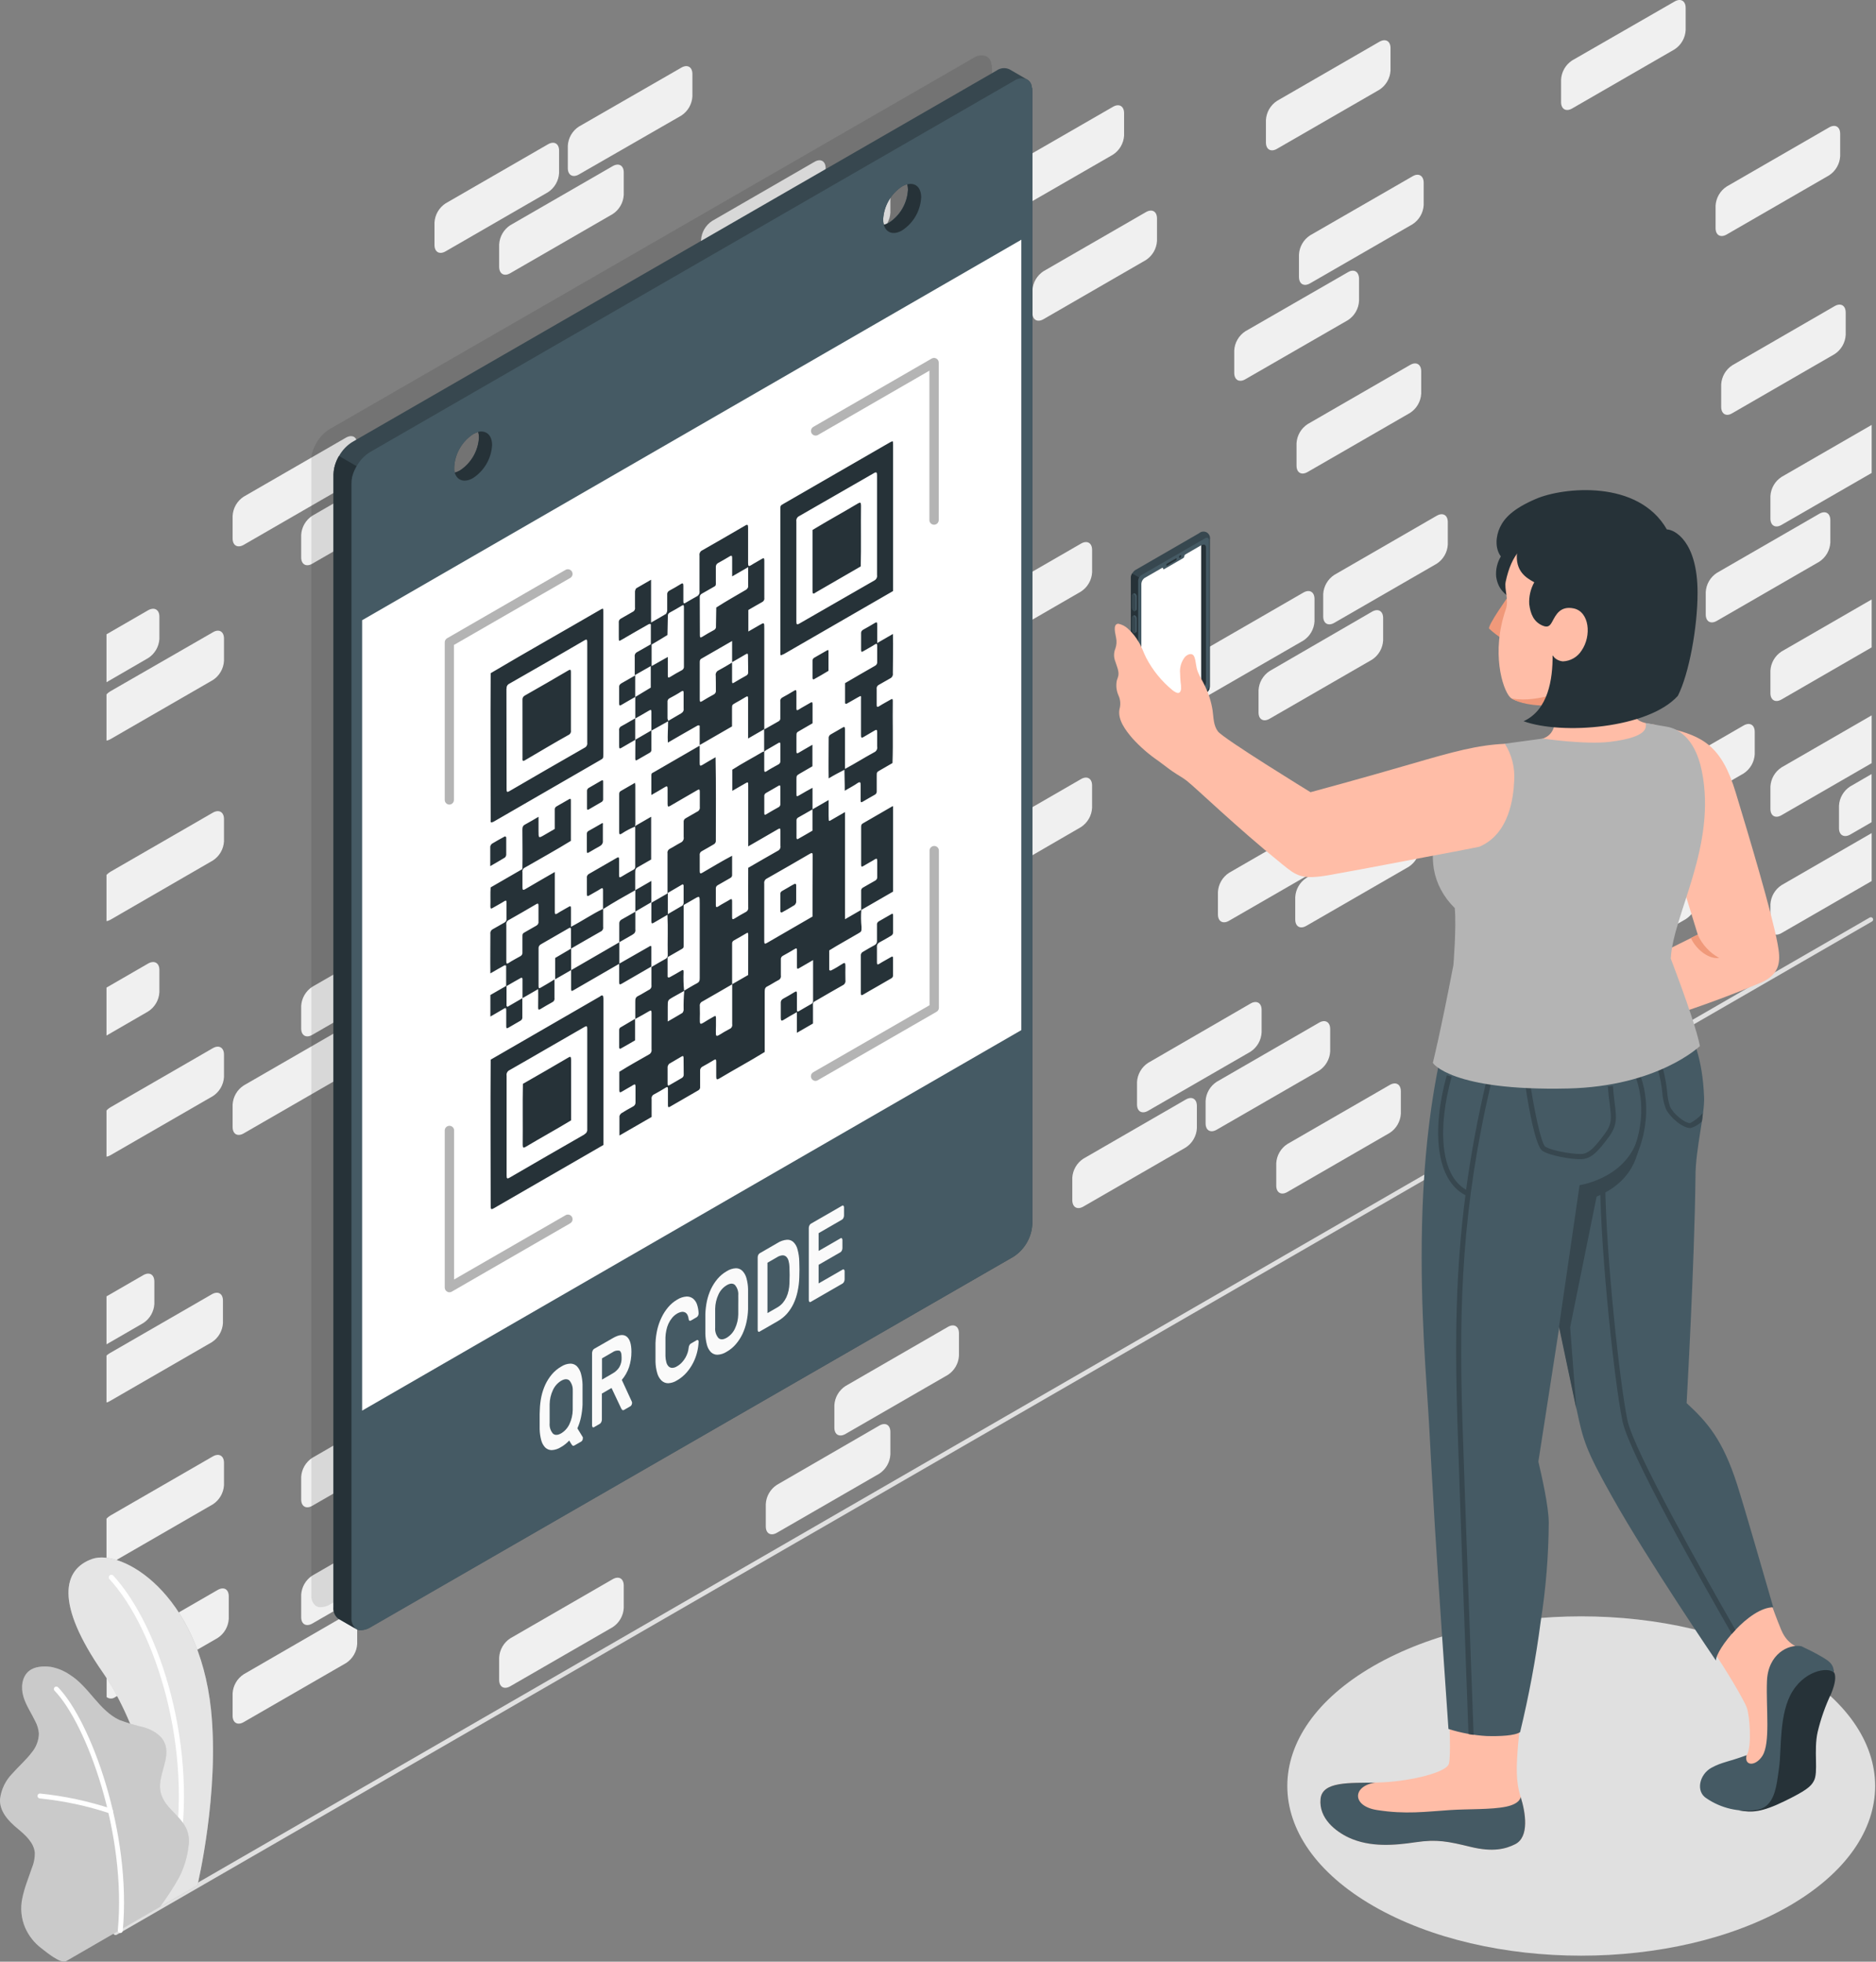 <svg width="240" height="251" viewBox="0 0 240 251" fill="none" xmlns="http://www.w3.org/2000/svg">
<rect x="0" y="0" width="240" height="251" fill="#808080" stroke="none"/>
<path d="M127.828 23.683V26.548C127.828 27.452 128.462 27.816 129.244 27.364L142.368 19.799C142.784 19.533 143.131 19.172 143.381 18.746C143.631 18.32 143.777 17.841 143.806 17.348V14.483C143.806 13.579 143.172 13.21 142.39 13.662L129.261 21.232C128.845 21.498 128.499 21.86 128.25 22.286C128.001 22.712 127.857 23.191 127.828 23.683Z" fill="#F0F0F0"/>
<path d="M239.445 91.531L227.908 98.192C227.496 98.461 227.153 98.823 226.907 99.249C226.661 99.675 226.519 100.153 226.492 100.644V103.492C226.492 104.396 227.126 104.76 227.908 104.308L239.445 97.647V91.531Z" fill="#F0F0F0"/>
<path d="M236.682 106.796L239.436 105.204V99.039L236.682 100.637C236.269 100.905 235.927 101.267 235.681 101.693C235.434 102.119 235.292 102.597 235.266 103.089V105.954C235.26 106.857 235.899 107.221 236.682 106.796Z" fill="#F0F0F0"/>
<path d="M27.228 103.983L14.121 111.548C13.94 111.659 13.773 111.792 13.625 111.944V117.862C13.8 117.834 13.968 117.774 14.121 117.685L27.228 110.104C27.641 109.838 27.985 109.478 28.233 109.054C28.481 108.63 28.625 108.154 28.655 107.663V104.799C28.655 103.895 28.01 103.531 27.228 103.983Z" fill="#F0F0F0"/>
<path d="M27.107 165.6L14 173.165C13.865 173.247 13.739 173.343 13.625 173.451V179.451C13.757 179.421 13.883 179.371 14 179.302L27.107 171.732C27.519 171.464 27.862 171.102 28.108 170.676C28.354 170.25 28.496 169.772 28.523 169.281V166.416C28.523 165.512 27.889 165.149 27.107 165.6Z" fill="#F0F0F0"/>
<path d="M27.228 134.115L14.121 141.685C13.937 141.792 13.77 141.926 13.625 142.082V147.999C13.801 147.972 13.969 147.91 14.121 147.817L27.228 140.252C27.642 139.985 27.987 139.624 28.235 139.198C28.483 138.771 28.627 138.293 28.655 137.801V134.936C28.655 134.032 28.01 133.663 27.228 134.115Z" fill="#F0F0F0"/>
<path d="M172.449 34.827L159.314 42.391C158.902 42.66 158.559 43.022 158.313 43.448C158.067 43.874 157.925 44.352 157.898 44.843V47.708C157.898 48.612 158.532 48.981 159.314 48.529L172.449 40.959C172.861 40.69 173.204 40.328 173.45 39.902C173.696 39.476 173.838 38.998 173.865 38.507V35.642C173.837 34.739 173.204 34.375 172.449 34.827Z" fill="#F0F0F0"/>
<path d="M180.719 22.553L167.596 30.118C167.184 30.387 166.841 30.749 166.595 31.175C166.349 31.601 166.206 32.078 166.18 32.57V35.435C166.18 36.338 166.813 36.707 167.596 36.256L180.719 28.686C181.131 28.417 181.474 28.055 181.72 27.629C181.966 27.203 182.109 26.725 182.135 26.234V23.369C182.119 22.465 181.485 22.102 180.719 22.553Z" fill="#F0F0F0"/>
<path d="M87.164 114.099L74.057 121.669C73.644 121.938 73.302 122.3 73.055 122.726C72.809 123.152 72.667 123.63 72.641 124.121V126.986C72.641 127.889 73.274 128.253 74.057 127.801L87.164 120.237C87.576 119.968 87.919 119.606 88.165 119.18C88.411 118.754 88.553 118.276 88.58 117.785V114.92C88.58 114.017 87.946 113.647 87.164 114.099Z" fill="#F0F0F0"/>
<path d="M123.797 79.57V82.435C123.797 83.338 124.43 83.702 125.213 83.256L138.298 75.686C138.71 75.417 139.053 75.055 139.299 74.629C139.545 74.203 139.687 73.725 139.714 73.234V70.369C139.714 69.465 139.08 69.102 138.298 69.553L125.191 77.118C124.783 77.389 124.444 77.752 124.202 78.178C123.96 78.604 123.821 79.081 123.797 79.57Z" fill="#F0F0F0"/>
<path d="M106.742 67.71V70.575C106.742 71.473 107.376 71.843 108.158 71.391L121.265 63.826C121.678 63.558 122.021 63.196 122.268 62.77C122.514 62.344 122.655 61.866 122.681 61.374V58.51C122.681 57.606 122.048 57.242 121.265 57.694L108.158 65.253C107.746 65.523 107.402 65.885 107.156 66.312C106.91 66.739 106.768 67.218 106.742 67.71Z" fill="#F0F0F0"/>
<path d="M146.601 27.139L133.494 34.704C133.082 34.973 132.738 35.336 132.492 35.763C132.246 36.19 132.104 36.669 132.078 37.161V40.026C132.078 40.924 132.712 41.293 133.494 40.842L146.601 33.271C147.013 33.003 147.356 32.641 147.602 32.215C147.848 31.789 147.99 31.311 148.017 30.82V27.955C148.017 27.051 147.384 26.688 146.601 27.139Z" fill="#F0F0F0"/>
<path d="M78.382 81.527L65.275 89.092C64.864 89.361 64.521 89.723 64.275 90.148C64.029 90.574 63.886 91.052 63.859 91.543V94.408C63.859 95.312 64.493 95.681 65.275 95.229L78.382 87.659C78.795 87.391 79.138 87.028 79.383 86.603C79.63 86.177 79.772 85.699 79.798 85.207V82.342C79.798 81.455 79.165 81.075 78.382 81.527Z" fill="#F0F0F0"/>
<path d="M125.211 113.409L138.297 105.823C138.709 105.553 139.052 105.19 139.298 104.763C139.544 104.337 139.686 103.858 139.712 103.366V100.501C139.712 99.603 139.079 99.234 138.297 99.685L125.189 107.255C124.777 107.524 124.434 107.886 124.188 108.312C123.942 108.738 123.8 109.216 123.773 109.707V112.572C123.795 113.476 124.429 113.839 125.211 113.409Z" fill="#F0F0F0"/>
<path d="M31.174 145.02L44.281 137.455C44.693 137.187 45.036 136.825 45.282 136.399C45.528 135.973 45.67 135.495 45.697 135.004V132.144C45.697 131.241 45.063 130.877 44.281 131.323L31.174 138.888C30.762 139.156 30.419 139.518 30.173 139.944C29.927 140.37 29.785 140.848 29.758 141.34V144.205C29.758 145.108 30.391 145.472 31.174 145.02Z" fill="#F0F0F0"/>
<path d="M226.492 63.48V66.345C226.492 67.248 227.126 67.618 227.908 67.166L239.445 60.516V54.367L227.908 61.028C227.496 61.297 227.153 61.659 226.907 62.085C226.661 62.511 226.519 62.989 226.492 63.48Z" fill="#F0F0F0"/>
<path d="M108.158 183.481L121.265 175.916C121.677 175.648 122.02 175.286 122.266 174.86C122.512 174.434 122.655 173.956 122.681 173.465V170.6C122.681 169.696 122.048 169.327 121.265 169.779L108.158 177.349C107.746 177.618 107.403 177.98 107.157 178.406C106.911 178.831 106.769 179.309 106.742 179.801V182.666C106.742 183.569 107.376 183.927 108.158 183.481Z" fill="#F0F0F0"/>
<path d="M164.689 152.521L177.797 144.951C178.209 144.683 178.552 144.321 178.798 143.895C179.044 143.469 179.186 142.991 179.212 142.499V139.634C179.212 138.731 178.579 138.367 177.797 138.819L164.689 146.384C164.277 146.652 163.934 147.014 163.688 147.44C163.442 147.866 163.3 148.344 163.273 148.835V151.7C163.273 152.604 163.907 152.973 164.689 152.521Z" fill="#F0F0F0"/>
<path d="M235.416 19.984V17.119C235.416 16.215 234.782 15.852 234 16.303L220.893 23.868C220.48 24.137 220.137 24.5 219.891 24.927C219.645 25.354 219.503 25.833 219.477 26.325V29.19C219.477 30.088 220.11 30.457 220.893 30.006L234 22.436C234.412 22.167 234.755 21.805 235.001 21.379C235.247 20.953 235.389 20.475 235.416 19.984Z" fill="#F0F0F0"/>
<path d="M45.697 210.332V207.467C45.697 206.563 45.063 206.194 44.281 206.646L31.174 214.227C30.763 214.495 30.421 214.855 30.175 215.279C29.929 215.703 29.786 216.179 29.758 216.668V219.533C29.758 220.436 30.391 220.8 31.174 220.348L44.281 212.784C44.693 212.515 45.036 212.153 45.282 211.727C45.528 211.301 45.67 210.823 45.697 210.332Z" fill="#F0F0F0"/>
<path d="M72.641 18.644V21.509C72.641 22.407 73.274 22.776 74.057 22.324L87.164 14.787C87.576 14.518 87.919 14.156 88.165 13.73C88.411 13.305 88.553 12.826 88.58 12.335V9.47C88.58 8.567 87.946 8.203 87.164 8.655L74.057 16.198C73.645 16.466 73.303 16.827 73.057 17.252C72.811 17.677 72.669 18.154 72.641 18.644Z" fill="#F0F0F0"/>
<path d="M239.445 76.703L227.908 83.364C227.496 83.633 227.153 83.995 226.907 84.421C226.661 84.847 226.519 85.325 226.492 85.816V88.681C226.492 89.584 227.126 89.954 227.908 89.502L239.445 82.835V76.703Z" fill="#F0F0F0"/>
<path d="M18.947 123.288L13.625 126.362V132.5L18.947 129.42C19.365 129.155 19.714 128.795 19.965 128.368C20.216 127.942 20.362 127.462 20.391 126.968V124.103C20.391 123.2 19.73 122.836 18.947 123.288Z" fill="#F0F0F0"/>
<path d="M39.947 207.74L53.054 200.17C53.466 199.901 53.809 199.539 54.055 199.113C54.301 198.687 54.444 198.209 54.47 197.718V194.853C54.47 193.95 53.837 193.586 53.054 194.038L39.947 201.602C39.535 201.871 39.192 202.233 38.946 202.659C38.7 203.085 38.558 203.563 38.531 204.054V206.919C38.531 207.823 39.165 208.175 39.947 207.74Z" fill="#F0F0F0"/>
<path d="M27.228 186.35L14.121 193.915C13.94 194.026 13.773 194.159 13.625 194.312V200.229C13.8 200.201 13.968 200.142 14.121 200.052L27.228 192.482C27.642 192.215 27.987 191.854 28.235 191.427C28.483 191.001 28.627 190.523 28.655 190.031V187.166C28.655 186.262 28.01 185.899 27.228 186.35Z" fill="#F0F0F0"/>
<path d="M89.688 30.723V33.587C89.688 34.491 90.321 34.855 91.103 34.403L104.211 26.838C104.623 26.57 104.966 26.208 105.212 25.782C105.458 25.356 105.6 24.878 105.627 24.387V21.522C105.627 20.618 104.993 20.249 104.211 20.701L91.103 28.271C90.691 28.539 90.348 28.901 90.102 29.327C89.856 29.753 89.714 30.231 89.688 30.723Z" fill="#F0F0F0"/>
<path d="M18.947 78.085L13.625 81.159V87.291L18.947 84.206C19.363 83.941 19.71 83.582 19.961 83.158C20.212 82.734 20.359 82.257 20.391 81.765V78.9C20.391 77.996 19.73 77.633 18.947 78.085Z" fill="#F0F0F0"/>
<path d="M44.281 55.986L31.174 63.55C30.758 63.822 30.413 64.188 30.167 64.619C29.92 65.05 29.78 65.534 29.758 66.03V68.895C29.758 69.798 30.391 70.162 31.174 69.716L44.281 62.146C44.693 61.877 45.036 61.515 45.282 61.089C45.528 60.663 45.67 60.185 45.697 59.694V56.829C45.697 55.898 45.063 55.562 44.281 55.986Z" fill="#F0F0F0"/>
<path d="M78.382 21.256L65.275 28.821C64.863 29.09 64.52 29.452 64.274 29.878C64.028 30.304 63.886 30.782 63.859 31.273V34.138C63.859 35.041 64.493 35.41 65.275 34.959L78.382 27.389C78.795 27.12 79.138 26.758 79.383 26.332C79.63 25.906 79.772 25.428 79.798 24.937V22.072C79.798 21.168 79.165 20.805 78.382 21.256Z" fill="#F0F0F0"/>
<path d="M74.057 188.076L87.164 180.506C87.576 180.237 87.919 179.875 88.165 179.449C88.411 179.023 88.553 178.545 88.58 178.054V175.189C88.58 174.286 87.946 173.922 87.164 174.374L74.057 181.938C73.644 182.207 73.302 182.569 73.055 182.995C72.809 183.421 72.667 183.899 72.641 184.39V187.233C72.641 188.159 73.285 188.528 74.057 188.076Z" fill="#F0F0F0"/>
<path d="M96.855 165.781V162.916C96.855 162.012 96.222 161.649 95.439 162.1L82.338 169.665C81.926 169.933 81.583 170.295 81.337 170.721C81.091 171.147 80.949 171.625 80.922 172.117V174.982C80.922 175.885 81.561 176.254 82.338 175.802L95.445 168.232C95.856 167.963 96.198 167.601 96.443 167.175C96.688 166.749 96.829 166.271 96.855 165.781Z" fill="#F0F0F0"/>
<path d="M78.382 66.456L65.275 74.026C64.86 74.296 64.516 74.66 64.269 75.09C64.023 75.519 63.883 76.001 63.859 76.495V79.36C63.859 80.263 64.493 80.627 65.275 80.175L78.382 72.611C78.795 72.341 79.138 71.978 79.384 71.551C79.63 71.124 79.772 70.645 79.798 70.153V67.288C79.798 66.374 79.165 66.027 78.382 66.456Z" fill="#F0F0F0"/>
<path d="M95.439 33.326L82.338 40.897C81.926 41.165 81.583 41.527 81.337 41.953C81.091 42.379 80.949 42.857 80.922 43.348V46.191C80.922 47.095 81.561 47.458 82.338 47.007L95.445 39.442C95.858 39.172 96.201 38.809 96.447 38.383C96.693 37.956 96.835 37.477 96.861 36.985V34.12C96.855 33.244 96.222 32.875 95.439 33.326Z" fill="#F0F0F0"/>
<path d="M38.531 128.715V131.591C38.531 132.494 39.165 132.864 39.947 132.412L53.054 124.842C53.466 124.573 53.809 124.211 54.055 123.785C54.301 123.359 54.444 122.881 54.47 122.39V119.525C54.47 118.622 53.837 118.258 53.054 118.71L39.947 126.263C39.535 126.532 39.192 126.894 38.946 127.32C38.7 127.746 38.558 128.224 38.531 128.715Z" fill="#F0F0F0"/>
<path d="M221.611 52.872L234.707 45.307C235.119 45.038 235.462 44.676 235.708 44.25C235.954 43.824 236.096 43.346 236.123 42.855V39.99C236.123 39.087 235.49 38.718 234.707 39.169L221.611 46.74C221.199 47.008 220.856 47.37 220.61 47.796C220.364 48.222 220.222 48.7 220.195 49.191V52.056C220.195 52.96 220.829 53.351 221.611 52.872Z" fill="#F0F0F0"/>
<path d="M39.947 192.67L53.054 185.1C53.466 184.831 53.809 184.469 54.055 184.043C54.301 183.617 54.444 183.139 54.47 182.648V179.783C54.47 178.879 53.837 178.516 53.054 178.967L39.947 186.532C39.535 186.801 39.193 187.163 38.947 187.589C38.701 188.015 38.558 188.493 38.531 188.984V191.854C38.531 192.747 39.165 193.121 39.947 192.67Z" fill="#F0F0F0"/>
<path d="M70.109 138.998L57.002 146.568C56.59 146.836 56.247 147.198 56.001 147.624C55.755 148.05 55.613 148.528 55.586 149.019V151.884C55.586 152.788 56.219 153.152 57.002 152.7L70.109 145.135C70.521 144.867 70.864 144.505 71.11 144.079C71.356 143.653 71.498 143.175 71.525 142.683V139.819C71.525 138.915 70.891 138.546 70.109 138.998Z" fill="#F0F0F0"/>
<path d="M89.688 99.226V102.091C89.688 102.994 90.321 103.364 91.103 102.912L104.211 95.342C104.623 95.073 104.966 94.711 105.212 94.285C105.458 93.859 105.6 93.381 105.627 92.89V90.025C105.627 89.121 104.993 88.758 104.211 89.21L91.103 96.774C90.691 97.043 90.348 97.405 90.102 97.831C89.856 98.257 89.714 98.735 89.688 99.226Z" fill="#F0F0F0"/>
<path d="M165.867 56.715V59.58C165.867 60.483 166.501 60.847 167.283 60.395L180.39 52.831C180.804 52.563 181.149 52.201 181.397 51.775C181.645 51.349 181.789 50.871 181.817 50.379V47.514C181.817 46.61 181.184 46.241 180.401 46.693L167.294 54.263C166.88 54.53 166.535 54.892 166.287 55.318C166.039 55.744 165.895 56.222 165.867 56.715Z" fill="#F0F0F0"/>
<path d="M199.711 10.198V13.063C199.711 13.967 200.345 14.33 201.127 13.879L214.234 6.314C214.646 6.045 214.989 5.683 215.235 5.257C215.481 4.831 215.623 4.353 215.65 3.862V1.014C215.65 0.11 215.016 -0.259 214.234 0.193L201.105 7.746C200.697 8.018 200.358 8.381 200.116 8.806C199.874 9.232 199.735 9.709 199.711 10.198Z" fill="#F0F0F0"/>
<path d="M168.166 79.504V76.639C168.166 75.735 167.532 75.366 166.75 75.818L153.642 83.388C153.23 83.657 152.887 84.019 152.641 84.445C152.395 84.871 152.253 85.349 152.227 85.84V88.705C152.227 89.608 152.86 89.972 153.642 89.52L166.75 81.956C167.161 81.687 167.504 81.325 167.75 80.899C167.996 80.473 168.138 79.995 168.166 79.504Z" fill="#F0F0F0"/>
<path d="M185.22 69.676V66.805C185.22 65.907 184.587 65.538 183.804 65.99L170.697 73.56C170.285 73.829 169.942 74.191 169.696 74.617C169.45 75.043 169.308 75.52 169.281 76.012V78.877C169.281 79.78 169.915 80.144 170.697 79.692L183.804 72.127C184.216 71.859 184.559 71.496 184.805 71.071C185.051 70.645 185.193 70.167 185.22 69.676Z" fill="#F0F0F0"/>
<path d="M129.547 60.475L116.439 68.04C116.027 68.308 115.684 68.671 115.438 69.096C115.192 69.522 115.05 70 115.023 70.492V73.356C115.023 74.26 115.657 74.629 116.439 74.177L129.547 66.607C129.959 66.339 130.302 65.977 130.548 65.551C130.794 65.125 130.936 64.647 130.962 64.156V61.291C130.962 60.387 130.329 60.023 129.547 60.475Z" fill="#F0F0F0"/>
<path d="M96.855 120.566V117.701C96.855 116.798 96.222 116.429 95.439 116.88L82.338 124.45C81.926 124.719 81.583 125.081 81.337 125.507C81.091 125.933 80.949 126.411 80.922 126.902V129.767C80.922 130.671 81.561 131.034 82.338 130.583L95.445 123.018C95.856 122.748 96.197 122.386 96.442 121.96C96.687 121.534 96.829 121.057 96.855 120.566Z" fill="#F0F0F0"/>
<path d="M209.963 106.531L223.07 98.961C223.481 98.692 223.824 98.329 224.07 97.904C224.316 97.478 224.458 97 224.486 96.509V93.644C224.486 92.741 223.847 92.377 223.07 92.823L209.963 100.393C209.551 100.662 209.208 101.024 208.962 101.45C208.716 101.876 208.574 102.354 208.547 102.845V105.694C208.547 106.614 209.18 106.977 209.963 106.531Z" fill="#F0F0F0"/>
<path d="M215.687 111.451L202.58 119.021C202.168 119.289 201.825 119.651 201.579 120.077C201.333 120.503 201.191 120.981 201.164 121.473V124.337C201.164 125.241 201.798 125.605 202.58 125.153L215.687 117.588C216.099 117.319 216.442 116.957 216.688 116.531C216.934 116.105 217.076 115.628 217.103 115.137V112.272C217.081 111.368 216.469 110.999 215.687 111.451Z" fill="#F0F0F0"/>
<path d="M123.791 141.535V138.67C123.791 137.767 123.157 137.397 122.375 137.849L109.268 145.419C108.855 145.688 108.512 146.05 108.266 146.476C108.02 146.902 107.878 147.38 107.852 147.871V150.736C107.852 151.639 108.485 152.003 109.268 151.551L122.375 143.987C122.787 143.718 123.13 143.356 123.376 142.93C123.622 142.504 123.764 142.026 123.791 141.535Z" fill="#F0F0F0"/>
<path d="M113.908 186.084V183.219C113.908 182.321 113.274 181.952 112.492 182.404L99.385 189.991C98.973 190.259 98.63 190.621 98.384 191.047C98.138 191.473 97.996 191.951 97.969 192.442V195.307C97.969 196.211 98.602 196.574 99.385 196.123L112.492 188.558C112.907 188.287 113.251 187.921 113.497 187.491C113.743 187.061 113.884 186.579 113.908 186.084Z" fill="#F0F0F0"/>
<path d="M55.586 28.482V31.346C55.586 32.245 56.219 32.614 57.002 32.162L70.109 24.592C70.521 24.323 70.864 23.961 71.11 23.535C71.356 23.109 71.498 22.631 71.525 22.14V19.275C71.525 18.372 70.891 18.008 70.109 18.46L57.002 26.024C56.589 26.294 56.246 26.657 56 27.084C55.754 27.511 55.612 27.989 55.586 28.482Z" fill="#F0F0F0"/>
<path d="M79.798 205.746V202.881C79.798 201.977 79.165 201.608 78.382 202.06L65.275 209.63C64.863 209.899 64.52 210.261 64.274 210.687C64.028 211.113 63.886 211.591 63.859 212.082V214.947C63.859 215.85 64.493 216.214 65.275 215.762L78.382 208.198C78.794 207.929 79.137 207.567 79.383 207.141C79.629 206.715 79.771 206.237 79.798 205.746Z" fill="#F0F0F0"/>
<path d="M18.947 228.753L13.625 231.86V237.992L18.947 234.918C19.368 234.65 19.719 234.285 19.97 233.854C20.221 233.422 20.365 232.937 20.391 232.439V229.574C20.391 228.67 19.73 228.307 18.947 228.753Z" fill="#F0F0F0"/>
<path d="M27.228 80.906L14.121 88.449C13.937 88.556 13.77 88.69 13.625 88.845V94.763C13.801 94.736 13.969 94.674 14.121 94.581L27.228 87.016C27.642 86.749 27.987 86.387 28.235 85.961C28.483 85.535 28.627 85.057 28.655 84.564V81.7C28.655 80.796 28.01 80.427 27.228 80.906Z" fill="#F0F0F0"/>
<path d="M91.103 178.251L104.211 170.709C104.623 170.44 104.966 170.078 105.212 169.652C105.458 169.226 105.6 168.748 105.627 168.257V165.392C105.627 164.489 104.993 164.125 104.211 164.577L91.103 172.141C90.691 172.41 90.348 172.772 90.102 173.198C89.856 173.624 89.714 174.102 89.688 174.593V177.458C89.688 178.334 90.321 178.703 91.103 178.251Z" fill="#F0F0F0"/>
<path d="M232.742 65.74L219.635 73.305C219.223 73.574 218.88 73.936 218.634 74.362C218.388 74.787 218.245 75.266 218.219 75.757V78.622C218.219 79.525 218.852 79.894 219.635 79.442L232.742 71.873C233.154 71.604 233.497 71.242 233.743 70.816C233.989 70.39 234.131 69.912 234.158 69.421V66.578C234.163 65.652 233.524 65.289 232.742 65.74Z" fill="#F0F0F0"/>
<path d="M112.492 23.495L99.385 31.065C98.973 31.333 98.63 31.695 98.384 32.121C98.138 32.547 97.996 33.025 97.969 33.517V36.381C97.969 37.285 98.602 37.649 99.385 37.197L112.492 29.66C112.904 29.39 113.248 29.027 113.494 28.601C113.74 28.174 113.881 27.695 113.908 27.203V24.338C113.908 23.412 113.274 23.048 112.492 23.495Z" fill="#F0F0F0"/>
<path d="M176.476 5.339L163.369 12.909C162.957 13.178 162.614 13.54 162.368 13.966C162.122 14.392 161.98 14.87 161.953 15.361V18.226C161.953 19.129 162.587 19.493 163.369 19.041L176.476 11.476C176.888 11.208 177.231 10.846 177.477 10.42C177.723 9.994 177.865 9.516 177.892 9.025V6.16C177.892 5.256 177.259 4.893 176.476 5.339Z" fill="#F0F0F0"/>
<path d="M48.221 105.06L61.328 97.49C61.74 97.222 62.083 96.86 62.329 96.434C62.575 96.008 62.717 95.53 62.744 95.038V92.174C62.744 91.27 62.11 90.906 61.328 91.358L48.221 98.923C47.809 99.192 47.466 99.554 47.22 99.98C46.974 100.405 46.832 100.883 46.805 101.374V104.239C46.832 105.148 47.438 105.512 48.221 105.06Z" fill="#F0F0F0"/>
<path d="M113.908 140.882V138.017C113.908 137.114 113.274 136.75 112.492 137.202L99.385 144.766C98.973 145.035 98.63 145.397 98.384 145.823C98.138 146.249 97.996 146.727 97.969 147.218V150.083C97.969 150.987 98.602 151.356 99.385 150.904L112.492 143.334C112.904 143.065 113.247 142.703 113.493 142.277C113.739 141.851 113.881 141.373 113.908 140.882Z" fill="#F0F0F0"/>
<path d="M138.596 154.382L151.703 146.817C152.115 146.548 152.457 146.186 152.703 145.76C152.949 145.334 153.092 144.857 153.119 144.365V141.506C153.119 140.602 152.485 140.233 151.703 140.685L138.596 148.255C138.184 148.524 137.841 148.886 137.595 149.312C137.349 149.738 137.206 150.216 137.18 150.707V153.572C137.196 154.47 137.813 154.834 138.596 154.382Z" fill="#F0F0F0"/>
<path d="M161.4 132.084V129.219C161.4 128.321 160.766 127.952 159.984 128.404L146.877 135.996C146.465 136.265 146.122 136.627 145.876 137.053C145.63 137.479 145.488 137.957 145.461 138.448V141.313C145.461 142.216 146.095 142.58 146.877 142.128L159.984 134.564C160.399 134.292 160.744 133.926 160.991 133.495C161.237 133.064 161.377 132.58 161.4 132.084Z" fill="#F0F0F0"/>
<path d="M181.642 108.449V105.584C181.642 104.681 181.009 104.311 180.226 104.763L167.119 112.333C166.707 112.602 166.364 112.964 166.118 113.39C165.872 113.816 165.73 114.294 165.703 114.785V117.65C165.703 118.554 166.337 118.917 167.119 118.465L180.226 110.901C180.638 110.632 180.981 110.27 181.227 109.844C181.473 109.418 181.615 108.94 181.642 108.449Z" fill="#F0F0F0"/>
<path d="M155.65 144.551L168.757 136.987C169.168 136.717 169.51 136.355 169.756 135.929C170.002 135.503 170.145 135.026 170.173 134.535V131.665C170.173 130.767 169.534 130.398 168.757 130.849L155.65 138.419C155.238 138.688 154.895 139.05 154.649 139.476C154.403 139.902 154.261 140.38 154.234 140.871V143.736C154.234 144.64 154.868 145.003 155.65 144.551Z" fill="#F0F0F0"/>
<path d="M171.752 107.798V104.933C171.752 104.03 171.118 103.666 170.336 104.112L157.228 111.682C156.816 111.951 156.473 112.313 156.227 112.739C155.981 113.165 155.839 113.643 155.812 114.134V116.999C155.812 117.903 156.446 118.266 157.228 117.815L170.336 110.25C170.748 109.981 171.091 109.619 171.337 109.193C171.583 108.767 171.725 108.289 171.752 107.798Z" fill="#F0F0F0"/>
<path d="M162.424 91.965L175.531 84.401C175.942 84.131 176.284 83.769 176.53 83.343C176.776 82.917 176.918 82.44 176.947 81.949V79.084C176.947 78.181 176.308 77.811 175.531 78.263L162.424 85.861C162.012 86.129 161.669 86.491 161.423 86.917C161.177 87.343 161.035 87.821 161.008 88.313V91.177C161.008 92.053 161.641 92.417 162.424 91.965Z" fill="#F0F0F0"/>
<path d="M130.962 100.92V98.055C130.962 97.157 130.329 96.788 129.547 97.24L116.439 104.81C116.027 105.079 115.684 105.441 115.438 105.867C115.192 106.293 115.05 106.771 115.023 107.262V110.105C115.023 111.008 115.657 111.372 116.439 110.92L129.547 103.355C129.956 103.088 130.298 102.729 130.543 102.306C130.789 101.883 130.933 101.409 130.962 100.92Z" fill="#F0F0F0"/>
<path d="M18.33 163.155L13.625 165.871V172.008L18.33 169.287C18.74 169.02 19.082 168.66 19.328 168.237C19.573 167.814 19.717 167.34 19.746 166.851V163.987C19.746 163.066 19.113 162.703 18.33 163.155Z" fill="#F0F0F0"/>
<path d="M27.85 203.435L14.742 211.005C14.261 211.32 13.879 211.765 13.641 212.289V217.143C13.799 217.263 13.992 217.329 14.192 217.329C14.391 217.329 14.584 217.263 14.742 217.143L27.85 209.578C28.262 209.309 28.605 208.947 28.851 208.522C29.097 208.096 29.239 207.618 29.266 207.126V204.261C29.266 203.352 28.66 202.983 27.85 203.435Z" fill="#F0F0F0"/>
<path d="M38.531 68.445V71.31C38.531 72.213 39.165 72.582 39.947 72.131L53.054 64.561C53.466 64.292 53.809 63.93 54.055 63.504C54.301 63.078 54.444 62.6 54.47 62.109V59.244C54.47 58.34 53.837 57.977 53.054 58.428L39.947 65.993C39.535 66.262 39.192 66.624 38.946 67.05C38.7 67.475 38.558 67.954 38.531 68.445Z" fill="#F0F0F0"/>
<path d="M239.445 106.594L227.908 113.26C227.496 113.529 227.153 113.891 226.907 114.317C226.661 114.743 226.519 115.221 226.492 115.712V118.577C226.492 119.48 227.126 119.844 227.908 119.392L239.445 112.731V106.594Z" fill="#F0F0F0"/>
<path d="M14.783 247.594C14.731 247.594 14.68 247.58 14.636 247.554C14.591 247.528 14.554 247.49 14.53 247.445C14.492 247.378 14.482 247.298 14.503 247.224C14.524 247.15 14.573 247.086 14.64 247.048L239.196 117.398C239.264 117.36 239.343 117.349 239.418 117.369C239.493 117.39 239.557 117.439 239.596 117.506C239.635 117.573 239.645 117.653 239.625 117.728C239.605 117.803 239.556 117.867 239.488 117.905L14.932 247.555C14.887 247.581 14.835 247.595 14.783 247.594Z" fill="#E0E0E0"/>
<path d="M175.7 243.876C190.388 252.35 214.195 252.35 228.877 243.876C243.56 235.403 243.566 221.651 228.877 213.172C214.189 204.693 190.382 204.693 175.7 213.172C161.017 221.651 161.017 235.397 175.7 243.876Z" fill="#E0E0E0"/>
<path opacity="0.1" d="M126.888 8.502C126.888 8.42 126.888 8.337 126.849 8.26C126.811 8.183 126.849 8.15 126.811 8.095C126.813 8.082 126.813 8.069 126.811 8.056C126.801 8.018 126.788 7.981 126.772 7.946C126.775 7.926 126.775 7.905 126.772 7.885C126.757 7.844 126.739 7.803 126.717 7.764C126.677 7.677 126.625 7.595 126.563 7.522C126.54 7.49 126.514 7.46 126.486 7.434C126.461 7.402 126.431 7.374 126.398 7.351C126.351 7.312 126.301 7.277 126.249 7.246L126.161 7.197C125.896 7.097 125.611 7.064 125.33 7.1C125.05 7.137 124.782 7.242 124.552 7.406L42.157 54.915C41.446 55.357 40.861 55.976 40.46 56.711C40.399 56.809 40.346 56.913 40.3 57.019C40.256 57.102 40.218 57.184 40.179 57.267C40.13 57.371 40.085 57.478 40.047 57.587C40.003 57.697 39.97 57.807 39.937 57.917C39.904 58.027 39.893 58.077 39.876 58.16C39.871 58.178 39.871 58.197 39.876 58.215C39.876 58.286 39.843 58.358 39.832 58.43C39.83 58.477 39.83 58.525 39.832 58.573C39.832 58.639 39.832 58.7 39.832 58.766C39.827 58.868 39.827 58.971 39.832 59.074V203.974C39.832 204.063 39.832 204.14 39.832 204.222C39.832 204.305 39.832 204.366 39.832 204.437C39.843 204.514 39.859 204.589 39.882 204.663L39.915 204.773C39.93 204.822 39.948 204.87 39.97 204.917C40.036 205.075 40.134 205.22 40.256 205.341L40.344 205.429L40.405 205.467L40.493 205.517C40.591 205.57 40.694 205.61 40.802 205.638H40.928H41.088C41.478 205.628 41.859 205.514 42.19 205.308L124.513 157.854C125.213 157.399 125.795 156.785 126.212 156.062C126.629 155.339 126.87 154.528 126.915 153.695V8.794C126.899 8.684 126.893 8.591 126.888 8.502Z" fill="black"/>
<path d="M132.053 11.44C132.053 11.357 132.053 11.275 132.014 11.198C131.976 11.121 132.014 11.088 131.976 11.032C131.977 11.02 131.977 11.007 131.976 10.994C131.966 10.956 131.953 10.919 131.937 10.884C131.94 10.864 131.94 10.843 131.937 10.823C131.922 10.781 131.904 10.741 131.882 10.702C131.841 10.615 131.789 10.533 131.728 10.459C131.705 10.428 131.679 10.398 131.65 10.371C131.625 10.339 131.596 10.312 131.562 10.289C131.516 10.249 131.466 10.214 131.414 10.184L131.325 10.134C130.813 9.831 129.524 9.088 129.149 8.873C128.88 8.747 128.581 8.697 128.286 8.727C127.99 8.757 127.708 8.867 127.469 9.043L45.074 56.552C44.363 56.996 43.777 57.614 43.372 58.348C43.261 58.534 43.164 58.727 43.08 58.927C42.997 59.125 42.92 59.323 42.859 59.522L42.777 59.825C42.71 60.116 42.675 60.413 42.672 60.712V205.612C42.672 205.683 42.672 205.755 42.672 205.821C42.672 205.887 42.672 205.953 42.672 206.014L42.705 206.196C42.714 206.254 42.728 206.311 42.749 206.367C42.794 206.504 42.855 206.635 42.931 206.758C43.003 206.872 43.094 206.973 43.201 207.055C43.245 207.093 43.293 207.127 43.344 207.155L43.757 207.391L44.484 207.816L45.234 208.245L45.443 208.367L45.504 208.405L45.592 208.455C45.69 208.507 45.793 208.548 45.9 208.576H46.027H46.187C46.577 208.565 46.957 208.451 47.289 208.245L129.662 160.792C130.361 160.336 130.943 159.722 131.36 159C131.778 158.277 132.019 157.466 132.064 156.632V11.732C132.064 11.622 132.058 11.528 132.053 11.44ZM58.104 60.155C58.101 60.098 58.101 60.041 58.104 59.984C58.104 59.913 58.104 59.841 58.104 59.764C58.149 58.918 58.392 58.095 58.816 57.362C59.239 56.629 59.829 56.005 60.539 55.544L60.71 55.456C60.841 55.391 60.978 55.338 61.118 55.296H61.195C61.256 55.526 61.288 55.763 61.288 56.001C61.242 56.845 60.997 57.667 60.574 58.399C60.151 59.131 59.562 59.754 58.853 60.216C58.646 60.336 58.424 60.429 58.192 60.491C58.152 60.382 58.123 60.27 58.104 60.155ZM112.979 28.068C113.024 27.223 113.267 26.401 113.689 25.667C114.111 24.934 114.7 24.311 115.408 23.848C115.478 23.806 115.55 23.77 115.623 23.737L115.745 23.682L115.91 23.622L116.07 23.583C116.129 23.81 116.159 24.043 116.158 24.277C116.113 25.123 115.869 25.946 115.446 26.679C115.023 27.413 114.432 28.036 113.723 28.498C113.519 28.62 113.298 28.71 113.067 28.767C113.007 28.539 112.977 28.304 112.979 28.068Z" fill="#37474F"/>
<path d="M44.923 62.013V206.913C44.901 207.182 44.938 207.453 45.034 207.706C45.129 207.958 45.28 208.186 45.474 208.373L43.364 207.156C43.117 206.986 42.921 206.752 42.797 206.479C42.673 206.207 42.625 205.905 42.659 205.608V60.707C42.689 59.872 42.931 59.059 43.364 58.344L45.618 59.644C45.186 60.361 44.947 61.177 44.923 62.013Z" fill="#263238"/>
<path d="M132.06 11.44C132.06 11.357 132.06 11.275 132.021 11.197C131.983 11.12 132.021 11.087 131.983 11.032C131.984 11.019 131.984 11.007 131.983 10.994C131.973 10.956 131.96 10.919 131.944 10.883C131.947 10.863 131.947 10.843 131.944 10.823C131.929 10.781 131.911 10.741 131.889 10.702C131.848 10.614 131.797 10.533 131.735 10.459C131.712 10.427 131.686 10.398 131.658 10.371C131.632 10.339 131.603 10.312 131.569 10.288C131.523 10.249 131.473 10.214 131.421 10.184L131.333 10.134C131.068 10.034 130.783 10.001 130.502 10.038C130.221 10.074 129.954 10.179 129.724 10.344L47.329 57.852C46.618 58.294 46.033 58.913 45.632 59.648C45.571 59.747 45.518 59.85 45.472 59.957C45.428 60.039 45.39 60.122 45.351 60.205C45.301 60.309 45.257 60.415 45.219 60.524C45.175 60.634 45.142 60.745 45.109 60.855C45.076 60.965 45.065 61.014 45.048 61.097C45.043 61.115 45.043 61.134 45.048 61.152C45.048 61.224 45.015 61.295 45.004 61.367C45.001 61.415 45.001 61.463 45.004 61.51C45.004 61.577 45.004 61.637 45.004 61.703C44.999 61.806 44.999 61.909 45.004 62.012V206.912C45.004 207 45.004 207.077 45.004 207.16C45.004 207.242 45.004 207.303 45.004 207.375C45.015 207.451 45.031 207.527 45.054 207.601L45.087 207.711C45.102 207.76 45.12 207.808 45.142 207.854C45.208 208.013 45.306 208.157 45.428 208.278L45.516 208.366L45.577 208.405L45.665 208.455C45.763 208.507 45.866 208.548 45.974 208.576H46.1H46.26C46.65 208.565 47.031 208.451 47.362 208.245L129.669 160.792C130.368 160.336 130.95 159.722 131.367 158.999C131.785 158.277 132.026 157.466 132.071 156.632V11.732C132.071 11.622 132.065 11.528 132.06 11.44ZM58.111 60.155C58.108 60.098 58.108 60.041 58.111 59.984C58.111 59.913 58.111 59.841 58.111 59.764C58.156 58.918 58.4 58.095 58.823 57.362C59.246 56.628 59.837 56.005 60.546 55.544L60.717 55.455C60.849 55.391 60.985 55.338 61.125 55.296H61.202C61.264 55.526 61.295 55.763 61.296 56.001C61.249 56.845 61.004 57.667 60.581 58.399C60.158 59.131 59.569 59.754 58.86 60.216C58.653 60.336 58.431 60.428 58.199 60.491C58.16 60.382 58.13 60.27 58.111 60.155ZM112.986 28.068C113.031 27.223 113.274 26.4 113.696 25.667C114.118 24.934 114.707 24.31 115.416 23.847C115.485 23.806 115.557 23.77 115.63 23.737L115.752 23.682L115.917 23.622L116.077 23.583C116.137 23.809 116.166 24.043 116.165 24.277C116.12 25.123 115.876 25.946 115.453 26.679C115.03 27.413 114.439 28.036 113.73 28.497C113.526 28.619 113.305 28.71 113.074 28.767C113.014 28.539 112.985 28.304 112.986 28.068Z" fill="#455A64"/>
<path d="M46.328 180.492L130.662 131.804V30.672L46.328 79.359V180.492Z" fill="white"/>
<path d="M60.688 55.457C60.818 55.39 60.954 55.337 61.095 55.297C60.955 55.339 60.819 55.392 60.688 55.457Z" fill="#263238"/>
<path d="M62.954 56.951C62.907 57.795 62.663 58.617 62.24 59.349C61.816 60.081 61.227 60.704 60.519 61.166C59.417 61.81 58.458 61.485 58.172 60.466C58.403 60.404 58.626 60.311 58.833 60.191C59.541 59.728 60.131 59.106 60.554 58.374C60.977 57.642 61.221 56.82 61.268 55.976C61.268 55.738 61.236 55.501 61.175 55.271H61.097C62.161 55.006 62.954 55.629 62.954 56.951Z" fill="#263238"/>
<path d="M117.847 25.259C117.803 26.105 117.559 26.928 117.135 27.662C116.712 28.395 116.122 29.018 115.412 29.48C114.31 30.124 113.357 29.794 113.07 28.775C113.301 28.718 113.522 28.627 113.726 28.505C114.436 28.043 115.026 27.42 115.45 26.686C115.873 25.953 116.117 25.13 116.161 24.284C116.163 24.05 116.133 23.817 116.073 23.59C117.098 23.326 117.847 23.965 117.847 25.259Z" fill="#263238"/>
<path d="M57.499 102.948C57.42 102.948 57.342 102.934 57.27 102.904C57.197 102.874 57.13 102.831 57.075 102.775C57.019 102.72 56.974 102.654 56.944 102.582C56.914 102.509 56.898 102.431 56.898 102.353V82.182C56.898 82.077 56.927 81.973 56.98 81.882C57.033 81.791 57.11 81.716 57.202 81.664L72.353 72.915C72.421 72.876 72.496 72.851 72.573 72.841C72.651 72.831 72.73 72.836 72.806 72.857C72.882 72.877 72.953 72.912 73.015 72.96C73.077 73.008 73.129 73.068 73.168 73.136C73.207 73.204 73.232 73.279 73.243 73.356C73.252 73.434 73.247 73.513 73.227 73.589C73.206 73.665 73.171 73.736 73.123 73.798C73.075 73.86 73.016 73.912 72.948 73.951L58.072 82.524V102.358C58.071 102.511 58.01 102.658 57.904 102.768C57.797 102.878 57.652 102.942 57.499 102.948Z" fill="#B4B4B4"/>
<path d="M57.499 165.35C57.394 165.351 57.291 165.323 57.202 165.267C57.11 165.215 57.033 165.14 56.98 165.049C56.927 164.958 56.898 164.855 56.898 164.749V144.59C56.913 144.441 56.982 144.303 57.092 144.203C57.203 144.103 57.347 144.047 57.496 144.047C57.645 144.047 57.789 144.103 57.9 144.203C58.011 144.303 58.08 144.441 58.094 144.59V163.713L72.353 155.488C72.42 155.448 72.495 155.422 72.573 155.412C72.65 155.401 72.729 155.406 72.805 155.426C72.881 155.446 72.952 155.481 73.014 155.528C73.076 155.576 73.129 155.635 73.168 155.703C73.207 155.771 73.233 155.846 73.243 155.925C73.254 156.003 73.249 156.083 73.228 156.159C73.208 156.235 73.172 156.307 73.124 156.369C73.076 156.432 73.016 156.484 72.948 156.524L57.797 165.267C57.707 165.323 57.604 165.351 57.499 165.35Z" fill="#B4B4B4"/>
<path d="M119.493 67.137C119.335 67.137 119.184 67.074 119.072 66.963C118.961 66.851 118.898 66.7 118.898 66.542V47.429L104.645 55.655C104.507 55.734 104.344 55.755 104.191 55.714C104.039 55.672 103.908 55.572 103.829 55.435C103.75 55.297 103.729 55.134 103.771 54.981C103.812 54.828 103.912 54.698 104.05 54.619L119.195 45.876C119.286 45.824 119.389 45.797 119.493 45.797C119.597 45.797 119.7 45.824 119.79 45.876C119.882 45.928 119.959 46.003 120.012 46.094C120.065 46.185 120.093 46.288 120.093 46.394V66.553C120.091 66.71 120.026 66.859 119.913 66.969C119.801 67.078 119.65 67.138 119.493 67.137Z" fill="#B4B4B4"/>
<path d="M104.34 138.305C104.235 138.306 104.132 138.279 104.041 138.227C103.95 138.175 103.874 138.099 103.822 138.008C103.783 137.94 103.757 137.865 103.747 137.787C103.737 137.709 103.742 137.63 103.763 137.554C103.783 137.478 103.819 137.407 103.867 137.345C103.915 137.283 103.975 137.231 104.043 137.192L118.918 128.62V108.785C118.933 108.637 119.002 108.499 119.112 108.398C119.223 108.298 119.367 108.242 119.516 108.242C119.666 108.242 119.81 108.298 119.92 108.398C120.031 108.499 120.1 108.637 120.114 108.785V128.945C120.114 129.05 120.086 129.154 120.033 129.245C119.979 129.336 119.903 129.411 119.811 129.462L104.638 138.206C104.548 138.263 104.446 138.297 104.34 138.305Z" fill="#B4B4B4"/>
<path d="M110.189 116.426L114.255 114.079V103.159C114.216 103.159 114.194 103.159 114.178 103.159L110.371 105.363C110.178 105.473 110.167 105.633 110.167 105.826C110.167 107.424 110.167 109.021 110.167 110.625C110.167 110.884 110.227 110.944 110.426 110.823C110.916 110.52 111.412 110.272 111.908 109.958C112.134 109.815 112.233 109.837 112.227 110.173C112.227 110.84 112.227 111.495 112.227 112.145C112.245 112.257 112.225 112.371 112.171 112.471C112.117 112.57 112.033 112.65 111.93 112.696C111.423 112.972 110.921 113.28 110.415 113.561C110.329 113.603 110.258 113.67 110.214 113.755C110.169 113.839 110.153 113.935 110.167 114.03C110.167 114.828 110.167 115.627 110.167 116.426L108.106 117.616V103.903C107.555 104.217 107.059 104.515 106.558 104.796C105.952 105.143 106.04 105.209 106.007 104.399C106.007 103.732 106.007 103.066 106.007 102.366L103.946 103.556V100.801C103.395 101.082 102.845 101.418 102.294 101.732C101.891 101.964 101.891 101.964 101.891 101.446V99.793C101.891 99.242 101.891 99.242 102.327 98.978L103.935 98.046V95.292C103.335 95.644 102.762 95.958 102.167 96.317C101.958 96.449 101.886 96.394 101.891 96.107C101.891 95.496 101.891 94.895 101.891 94.294C101.891 93.694 101.891 93.744 102.327 93.485L103.952 92.543C103.952 91.694 103.952 90.89 103.952 90.113C103.952 89.81 103.864 89.804 103.665 89.925C103.164 90.234 102.657 90.476 102.156 90.807C101.941 90.939 101.88 90.873 101.886 90.592C101.886 89.915 101.886 89.253 101.886 88.57C101.886 88.284 101.814 88.245 101.605 88.372C101.104 88.68 100.597 88.972 100.095 89.242C99.995 89.29 99.914 89.371 99.865 89.471C99.816 89.571 99.802 89.684 99.825 89.793C99.825 90.471 99.825 91.165 99.825 91.848C99.84 91.935 99.828 92.024 99.789 92.103C99.751 92.183 99.688 92.248 99.611 92.289C98.999 92.631 98.387 92.983 97.776 93.33C97.776 89.022 97.776 84.713 97.776 80.405C97.776 79.628 97.776 79.628 97.181 79.97L95.737 80.802V78.047C96.343 77.7 96.922 77.353 97.506 77.033C97.606 76.984 97.687 76.904 97.737 76.804C97.787 76.705 97.802 76.592 97.781 76.482C97.781 74.901 97.781 73.32 97.781 71.728C97.781 71.43 97.715 71.358 97.489 71.496C97.026 71.783 96.564 72.014 96.101 72.312C95.809 72.499 95.699 72.471 95.704 72.036C95.704 70.521 95.704 69.028 95.704 67.513C95.704 67.155 95.644 67.061 95.357 67.232C93.521 68.304 91.684 69.364 89.848 70.411C89.721 70.468 89.617 70.565 89.552 70.688C89.487 70.811 89.465 70.952 89.49 71.088C89.49 72.598 89.49 74.124 89.49 75.634C89.514 75.772 89.491 75.914 89.425 76.038C89.359 76.162 89.254 76.26 89.126 76.317C88.652 76.565 88.178 76.868 87.704 77.132C87.495 77.259 87.418 77.21 87.423 76.923C87.423 76.273 87.423 75.639 87.423 74.984C87.423 74.659 87.363 74.559 87.104 74.725C86.619 75.028 86.134 75.303 85.655 75.562C85.551 75.608 85.466 75.687 85.412 75.787C85.358 75.887 85.339 76.001 85.357 76.113C85.357 76.774 85.357 77.452 85.357 78.13C85.343 78.284 85.286 78.431 85.192 78.554C84.57 78.934 83.947 79.287 83.291 79.656V74.179C82.63 74.559 82.008 74.912 81.385 75.281C81.302 75.394 81.251 75.528 81.236 75.667C81.236 76.361 81.236 77.05 81.236 77.727C81.259 77.838 81.243 77.952 81.192 78.052C81.141 78.152 81.058 78.232 80.955 78.278C80.454 78.559 79.947 78.868 79.446 79.143C79.345 79.191 79.262 79.271 79.211 79.371C79.16 79.471 79.144 79.584 79.165 79.694C79.165 80.295 79.165 80.901 79.165 81.507C79.165 82.113 79.165 82.058 79.6 81.816C80.702 81.165 81.853 80.51 82.983 79.871C83.082 79.816 83.264 79.832 83.264 79.904C83.264 80.719 83.264 81.556 83.264 82.433C82.652 82.78 82.079 83.127 81.512 83.435C81.402 83.487 81.312 83.573 81.257 83.68C81.201 83.788 81.182 83.911 81.203 84.03C81.203 84.813 81.203 85.606 81.203 86.394L83.253 85.226V87.981L81.275 89.176V91.931C81.864 91.595 82.454 91.264 83.043 90.912C83.264 90.779 83.341 90.812 83.335 91.121C83.335 91.92 83.335 92.697 83.335 93.485L85.473 92.289C85.473 93.204 85.385 94.135 85.44 95.016C86.713 94.284 87.952 93.556 89.219 92.846C89.319 92.785 89.506 92.807 89.511 92.879C89.511 93.694 89.511 94.531 89.511 95.407C87.545 96.548 85.589 97.666 83.627 98.812C83.512 98.878 83.33 98.895 83.33 99.181C83.33 100.013 83.33 100.834 83.33 101.721C83.936 101.369 84.509 101.055 85.076 100.702C85.324 100.553 85.418 100.592 85.407 100.939C85.407 101.595 85.407 102.223 85.407 102.878C85.407 103.231 85.49 103.258 85.737 103.115C86.894 102.432 88.052 101.776 89.209 101.099C89.44 100.961 89.534 100.989 89.528 101.325C89.528 101.975 89.528 102.619 89.528 103.253C89.548 103.374 89.527 103.499 89.468 103.606C89.409 103.714 89.316 103.799 89.203 103.848C88.713 104.118 88.217 104.427 87.726 104.696C87.635 104.74 87.56 104.812 87.513 104.901C87.465 104.99 87.447 105.092 87.462 105.192C87.462 105.82 87.462 106.465 87.462 107.082C87.492 107.227 87.471 107.378 87.404 107.51C87.337 107.642 87.228 107.748 87.093 107.809C86.63 108.046 86.167 108.36 85.704 108.597C85.596 108.648 85.507 108.734 85.451 108.84C85.395 108.947 85.376 109.068 85.396 109.187C85.396 110.906 85.396 112.57 85.396 114.316L83.335 115.506C83.335 116.294 83.335 117.082 83.335 117.875C83.335 118.162 83.407 118.206 83.616 118.079C84.195 117.732 84.779 117.401 85.39 117.049C85.473 118.702 85.39 120.443 85.424 122.118C85.443 122.236 85.424 122.358 85.368 122.464C85.312 122.571 85.224 122.656 85.115 122.707C84.525 123.032 83.93 123.385 83.341 123.732C83.341 124.503 83.341 125.286 83.341 126.051C83.363 126.175 83.342 126.302 83.282 126.413C83.222 126.523 83.126 126.609 83.01 126.657C82.558 126.9 82.107 127.208 81.655 127.429C81.33 127.583 81.264 127.781 81.275 128.173C81.275 128.894 81.275 129.638 81.275 130.376C81.87 130.046 82.459 129.732 83.049 129.379C83.291 129.23 83.352 129.302 83.352 129.616C83.352 131.164 83.352 132.712 83.352 134.249C83.377 134.386 83.357 134.527 83.295 134.65C83.232 134.774 83.13 134.873 83.005 134.933C81.738 135.66 80.492 136.338 79.231 137.136C79.231 137.935 79.231 138.696 79.231 139.461C79.231 139.765 79.297 139.831 79.523 139.693C80.013 139.39 80.509 139.142 81.005 138.828C81.22 138.696 81.308 138.729 81.302 139.043C81.302 139.709 81.302 140.365 81.302 141.015C81.314 141.126 81.293 141.239 81.24 141.337C81.186 141.435 81.105 141.515 81.005 141.566C80.504 141.842 79.997 142.117 79.495 142.442C79.379 142.537 79.293 142.663 79.247 142.806C79.247 143.632 79.247 144.459 79.247 145.291L83.363 142.916C83.363 142.128 83.363 141.373 83.363 140.63C83.34 140.51 83.357 140.386 83.412 140.278C83.467 140.169 83.556 140.082 83.666 140.029C84.167 139.759 84.674 139.478 85.175 139.158C85.39 139.026 85.457 139.092 85.451 139.373C85.451 140.051 85.451 140.712 85.451 141.39C85.451 141.638 85.49 141.737 85.699 141.61C86.911 140.899 88.118 140.205 89.324 139.517C89.409 139.473 89.479 139.404 89.523 139.319C89.566 139.234 89.582 139.137 89.567 139.043C89.567 138.376 89.567 137.693 89.567 137.032C89.554 136.921 89.575 136.809 89.627 136.711C89.679 136.613 89.76 136.532 89.859 136.481C90.355 136.211 90.845 135.93 91.341 135.627C91.572 135.484 91.633 135.583 91.627 135.869C91.627 136.492 91.627 137.098 91.627 137.726C91.627 138.134 91.71 138.172 92.002 138.007C93.947 136.844 95.886 135.803 97.831 134.602C97.831 132.024 97.831 129.456 97.831 126.889C97.831 126.536 97.886 126.338 98.178 126.206C98.641 125.969 99.104 125.655 99.566 125.418C99.684 125.369 99.782 125.281 99.842 125.168C99.903 125.056 99.922 124.926 99.897 124.801C99.897 124.14 99.897 123.456 99.897 122.79C99.882 122.69 99.899 122.589 99.945 122.499C99.992 122.41 100.066 122.338 100.156 122.294C100.674 122.013 101.186 121.715 101.699 121.407C101.902 121.28 101.957 121.357 101.957 121.611C101.957 122.316 101.957 123.005 101.957 123.71C101.957 123.958 102.024 124.007 102.2 123.897C102.817 123.533 103.395 123.208 104.018 122.845C104.018 124.641 104.018 126.36 104.018 128.073C104.025 128.155 104.005 128.237 103.963 128.307C103.92 128.377 103.857 128.432 103.781 128.465C103.258 128.768 102.734 129.06 102.211 129.374C102.007 129.495 101.946 129.429 101.952 129.17C101.952 128.492 101.952 127.831 101.952 127.153C101.952 126.883 101.908 126.784 101.682 126.922C101.181 127.23 100.679 127.522 100.172 127.798C100.075 127.85 99.995 127.931 99.944 128.029C99.893 128.127 99.873 128.239 99.886 128.349C99.886 128.96 99.886 129.572 99.886 130.206C99.886 130.597 99.963 130.674 100.255 130.492C100.806 130.139 101.357 129.842 101.946 129.506V132.15L104.007 130.96C104.007 130.266 104.007 129.61 104.007 128.949C104.007 128.178 103.919 128.305 104.514 127.963C105.616 127.324 106.718 126.679 107.82 126.062C107.941 126.006 108.039 125.911 108.1 125.792C108.161 125.673 108.18 125.538 108.156 125.407C108.073 122.371 108.602 123.038 106.327 124.167C106.238 124.211 106.084 124.167 106.084 124.079C106.084 123.275 106.084 122.454 106.084 121.605C107.329 120.828 108.552 120.173 109.798 119.434C110.216 119.192 110.216 119.192 110.216 118.613C110.145 117.881 110.128 117.198 110.189 116.426ZM83.363 85.226V82.471C84.052 82.08 84.707 81.661 85.39 81.248C85.39 80.455 85.44 79.645 85.44 78.857C85.424 78.763 85.438 78.666 85.481 78.581C85.523 78.496 85.592 78.426 85.677 78.383C86.228 78.091 86.729 77.788 87.253 77.48C87.44 77.369 87.495 77.435 87.495 77.672C87.495 80.199 87.495 82.726 87.495 85.253C87.508 85.354 87.49 85.456 87.443 85.546C87.395 85.636 87.321 85.709 87.231 85.755C86.724 86.03 86.222 86.306 85.716 86.625C85.506 86.752 85.429 86.708 85.434 86.421C85.434 85.617 85.434 84.851 85.434 84.058L83.363 85.226ZM87.181 91.253C86.63 91.562 86.079 91.903 85.501 92.234C85.455 92.137 85.42 92.035 85.396 91.931C85.396 91.237 85.396 90.537 85.396 89.848C85.379 89.749 85.395 89.646 85.44 89.556C85.486 89.466 85.559 89.393 85.649 89.347C86.162 89.072 86.674 88.796 87.186 88.46C87.401 88.333 87.462 88.416 87.457 88.686C87.457 89.347 87.457 90.008 87.457 90.653C87.479 90.772 87.462 90.896 87.407 91.005C87.352 91.113 87.263 91.201 87.153 91.253H87.181ZM102.112 104.603L103.941 103.562V106.283C103.285 106.663 102.657 107.033 102.024 107.385C101.98 107.385 101.897 107.302 101.897 107.214C101.897 106.487 101.897 105.743 101.897 105.011C101.886 104.929 101.901 104.845 101.939 104.772C101.978 104.699 102.038 104.64 102.112 104.603ZM97.985 95.997C98.536 95.683 99.049 95.385 99.583 95.066C99.759 94.961 99.836 94.994 99.836 95.242C99.836 95.947 99.836 96.647 99.836 97.341C99.847 97.436 99.829 97.532 99.784 97.615C99.738 97.699 99.668 97.767 99.583 97.81C99.07 98.096 98.553 98.361 98.04 98.702C97.82 98.834 97.77 98.741 97.77 98.471C97.77 97.705 97.77 96.95 97.77 96.19C97.835 96.12 97.907 96.058 97.985 96.002V95.997ZM97.776 101.914C97.761 101.819 97.778 101.722 97.824 101.637C97.87 101.553 97.942 101.486 98.029 101.446C98.294 101.303 98.553 101.148 98.817 100.994C99.082 100.84 99.341 100.702 99.599 100.542C99.77 100.438 99.836 100.493 99.831 100.719C99.831 101.435 99.831 102.146 99.831 102.851C99.843 102.939 99.826 103.029 99.784 103.107C99.741 103.186 99.675 103.248 99.594 103.286C99.043 103.584 98.547 103.881 98.018 104.195C97.842 104.305 97.77 104.256 97.776 104.008C97.781 103.314 97.781 102.614 97.776 101.92V101.914ZM95.715 85.97C95.73 86.063 95.715 86.158 95.673 86.242C95.63 86.326 95.562 86.395 95.478 86.438C94.927 86.736 94.409 87.044 93.881 87.358C93.737 87.441 93.655 87.441 93.655 87.215C93.655 86.388 93.655 85.562 93.655 84.73C94.244 84.388 94.834 84.058 95.423 83.705C95.633 83.579 95.699 83.634 95.693 83.92C95.704 84.614 95.71 85.32 95.715 85.975V85.97ZM91.583 88.311C91.604 88.421 91.588 88.534 91.539 88.633C91.489 88.733 91.408 88.813 91.308 88.862C90.806 89.138 90.299 89.413 89.798 89.733C89.583 89.859 89.517 89.793 89.522 89.518C89.522 87.925 89.522 86.344 89.522 84.763C89.522 84.587 89.522 84.405 89.71 84.289L93.66 82.014V84.769C93.109 85.105 92.498 85.468 91.919 85.777C91.791 85.835 91.687 85.935 91.623 86.06C91.559 86.185 91.539 86.328 91.567 86.466C91.594 87.044 91.572 87.689 91.583 88.317V88.311ZM89.522 76.504C89.501 76.394 89.517 76.28 89.568 76.18C89.619 76.081 89.702 76.001 89.803 75.953C90.233 75.716 90.668 75.457 91.104 75.21C91.655 74.895 91.578 75.011 91.578 74.278C91.578 73.728 91.578 73.144 91.578 72.587C91.565 72.476 91.586 72.365 91.638 72.266C91.69 72.168 91.771 72.088 91.87 72.036C92.365 71.766 92.856 71.485 93.352 71.182C93.583 71.039 93.671 71.083 93.666 71.413C93.666 72.218 93.666 72.945 93.666 73.749L95.715 72.565C95.715 73.447 95.715 74.267 95.715 75.105C95.665 75.243 95.575 75.364 95.456 75.452C94.184 76.201 92.905 76.912 91.633 77.733C91.633 78.526 91.594 79.336 91.594 80.118C91.611 80.219 91.595 80.322 91.549 80.413C91.502 80.503 91.427 80.576 91.335 80.62C90.828 80.895 90.327 81.171 89.826 81.49C89.616 81.617 89.534 81.579 89.539 81.292C89.535 79.691 89.53 78.095 89.522 76.504ZM85.434 114.25C86.063 113.886 86.691 113.517 87.319 113.148C87.368 113.148 87.457 113.225 87.457 113.308C87.457 114.042 87.457 114.792 87.457 115.556C87.442 115.671 87.392 115.779 87.313 115.864C86.691 116.239 86.074 116.592 85.434 116.966V114.25ZM87.468 137.445C87.481 137.546 87.462 137.649 87.414 137.739C87.365 137.83 87.29 137.902 87.198 137.946C86.685 138.233 86.173 138.53 85.655 138.839C85.478 138.944 85.401 138.905 85.407 138.652C85.407 138.299 85.407 137.957 85.407 137.605C85.407 137.252 85.407 136.889 85.407 136.503C85.436 136.356 85.507 136.22 85.611 136.112C86.162 135.781 86.68 135.489 87.209 135.175C87.401 135.059 87.451 135.148 87.451 135.379C87.462 136.073 87.462 136.756 87.468 137.44V137.445ZM87.468 129.181C87.452 129.332 87.397 129.477 87.308 129.599C86.696 129.974 86.085 130.321 85.424 130.701V128.845C85.424 127.974 85.424 127.969 86.068 127.6L87.539 126.779C87.468 127.581 87.441 128.386 87.457 129.192L87.468 129.181ZM89.17 125.809C88.619 126.095 88.068 126.443 87.517 126.762C87.439 125.969 87.417 125.172 87.451 124.376C87.451 124.118 87.39 124.051 87.192 124.173C86.68 124.481 86.162 124.779 85.649 125.054C85.567 125.104 85.412 125.054 85.407 124.977C85.407 124.173 85.407 123.352 85.407 122.47L86.999 121.556C87.506 121.258 87.462 121.352 87.462 120.652V115.798L88.806 115.021C89.517 114.608 89.517 114.608 89.517 115.572C89.517 118.751 89.517 121.936 89.517 125.115C89.528 125.489 89.456 125.66 89.159 125.82L89.17 125.809ZM93.368 131.638C91.115 132.806 91.655 133.291 91.594 130.255C91.594 129.991 91.528 129.941 91.335 130.062C89.021 131.313 89.633 131.682 89.528 128.734C89.509 128.615 89.53 128.492 89.588 128.385C89.646 128.279 89.737 128.194 89.848 128.145C91.12 127.423 92.393 126.679 93.671 125.941C93.671 127.638 93.671 129.346 93.671 131.037C93.696 131.16 93.678 131.287 93.621 131.398C93.564 131.509 93.471 131.598 93.357 131.649L93.368 131.638ZM95.726 124.746L93.66 125.936C93.66 124.211 93.66 122.487 93.66 120.762C93.649 120.675 93.666 120.586 93.707 120.508C93.749 120.43 93.813 120.367 93.892 120.327C94.442 120.029 94.96 119.721 95.495 119.407C95.633 119.324 95.721 119.319 95.721 119.545C95.71 121.258 95.715 122.977 95.715 124.757L95.726 124.746ZM95.726 116.129C95.739 116.239 95.718 116.351 95.666 116.449C95.614 116.548 95.533 116.628 95.434 116.68C94.944 116.944 94.448 117.231 93.958 117.534C93.737 117.666 93.649 117.638 93.66 117.324C93.66 116.652 93.66 116.007 93.66 115.341C93.66 115.043 93.605 114.972 93.374 115.109C92.872 115.423 92.365 115.66 91.864 115.996C91.66 116.118 91.572 116.085 91.578 115.793C91.578 115.104 91.578 114.421 91.578 113.738C91.563 113.638 91.581 113.536 91.63 113.447C91.679 113.358 91.755 113.288 91.847 113.247C92.371 112.955 92.894 112.641 93.423 112.344C93.504 112.307 93.57 112.245 93.612 112.168C93.655 112.09 93.672 112.001 93.66 111.914C93.66 111.132 93.66 110.333 93.66 109.495C92.388 110.156 91.12 110.939 89.848 111.672C89.6 111.815 89.511 111.771 89.517 111.429C89.517 110.762 89.517 110.107 89.517 109.451C89.496 109.341 89.511 109.227 89.562 109.127C89.613 109.027 89.696 108.947 89.798 108.9C90.288 108.625 90.784 108.349 91.28 108.052C91.384 108.006 91.469 107.927 91.523 107.827C91.577 107.727 91.596 107.613 91.578 107.501C91.578 103.975 91.616 100.394 91.544 96.889C90.96 97.231 90.398 97.54 89.837 97.887C89.583 98.041 89.506 97.975 89.511 97.639C89.511 96.879 89.511 96.135 89.511 95.33L93.649 92.945V90.741C93.649 90.19 93.649 90.19 94.057 89.959C94.465 89.727 94.966 89.452 95.418 89.171C95.649 89.027 95.71 89.105 95.704 89.397C95.704 91.11 95.704 92.779 95.704 94.493L97.759 93.308V96.157C97.693 96.165 97.629 96.182 97.566 96.206C96.272 96.978 94.977 97.65 93.682 98.482V101.192L95.285 100.267C95.721 100.019 95.721 100.019 95.721 100.581V108.294C96.999 107.55 98.255 106.84 99.533 106.09C99.765 105.953 99.853 105.98 99.842 106.316C99.842 106.955 99.842 107.589 99.842 108.212C99.867 108.342 99.848 108.477 99.787 108.595C99.726 108.713 99.627 108.807 99.506 108.862C98.239 109.572 96.993 110.305 95.721 111.038C95.715 112.757 95.71 114.443 95.721 116.14L95.726 116.129ZM103.946 117.275C101.991 118.41 100.051 119.523 98.095 120.663C97.847 120.806 97.77 120.768 97.77 120.426C97.77 117.962 97.77 115.502 97.77 113.049C97.749 112.918 97.772 112.784 97.834 112.668C97.897 112.551 97.996 112.458 98.117 112.404C99.954 111.361 101.79 110.303 103.627 109.231C103.897 109.071 103.968 109.132 103.968 109.484C103.941 112.09 103.952 114.669 103.946 117.275ZM69.187 126.365C68.983 126.487 68.9 126.459 68.9 126.173C68.9 124.569 68.9 122.977 68.9 121.385C68.887 121.275 68.906 121.164 68.956 121.066C69.006 120.968 69.085 120.887 69.181 120.834C70.382 120.151 71.58 119.46 72.774 118.762C72.989 118.636 73.044 118.707 73.044 118.983C73.044 119.787 73.044 120.58 73.044 121.379C74.305 120.652 75.567 119.914 76.829 119.203C76.946 119.155 77.042 119.067 77.103 118.956C77.163 118.845 77.183 118.716 77.159 118.591C77.159 117.831 77.159 117.054 77.159 116.283C75.787 116.939 74.404 117.886 73.044 118.586C73.044 117.771 73.044 116.999 73.044 116.217C73.044 115.952 72.978 115.897 72.785 116.013C72.278 116.316 71.776 116.564 71.275 116.895C71.044 117.032 70.978 116.966 70.978 116.669C70.978 114.955 70.978 113.291 70.978 111.572C69.705 112.311 68.454 113.021 67.181 113.776C66.917 113.936 66.829 113.87 66.84 113.512C66.84 112.873 66.84 112.239 66.84 111.616C66.815 111.492 66.833 111.362 66.892 111.25C66.952 111.137 67.048 111.049 67.165 110.999C69.121 109.864 71.077 108.796 73.033 107.589C73.033 105.826 73.033 104.112 73.033 102.393C73.033 102.168 72.939 102.179 72.801 102.261C72.25 102.57 71.732 102.884 71.198 103.181C71.119 103.222 71.055 103.286 71.014 103.365C70.973 103.444 70.959 103.534 70.972 103.622C70.972 104.449 70.972 105.22 70.972 106.063L69.606 106.856C68.895 107.264 68.895 107.264 68.895 106.305V104.509C68.289 104.862 67.738 105.198 67.187 105.49C66.895 105.639 66.829 105.82 66.829 106.173C66.829 107.826 66.867 109.479 66.829 111.198L62.768 113.545C62.708 114.393 62.768 115.137 62.735 115.963C62.735 116.283 62.823 116.3 63.038 116.167C63.545 115.864 64.046 115.616 64.553 115.291C64.735 115.181 64.801 115.236 64.801 115.479C64.801 116.167 64.801 116.856 64.801 117.534C64.817 117.641 64.796 117.75 64.743 117.844C64.691 117.939 64.609 118.014 64.509 118.057C64.03 118.327 63.545 118.608 63.06 118.883C62.946 118.938 62.852 119.028 62.794 119.14C62.735 119.253 62.715 119.381 62.735 119.506C62.735 121.159 62.708 122.889 62.735 124.547C63.341 124.2 63.914 123.859 64.515 123.533C64.597 123.484 64.752 123.533 64.752 123.578C64.752 124.41 64.752 125.23 64.752 126.151L62.735 127.313V130.068C63.341 129.715 63.914 129.396 64.487 129.049C64.702 128.922 64.768 128.982 64.763 129.258C64.763 129.952 64.763 130.63 64.763 131.318C64.763 131.555 64.823 131.621 65.011 131.511C65.532 131.199 66.056 130.896 66.581 130.602C66.666 130.557 66.734 130.486 66.778 130.401C66.821 130.315 66.837 130.218 66.823 130.123C66.823 129.33 66.823 128.536 66.823 127.726L68.845 126.558C68.873 127.33 68.845 128.106 68.845 128.894C68.845 129.164 68.895 129.258 69.115 129.126C69.633 128.812 70.146 128.514 70.658 128.233C70.76 128.187 70.843 128.107 70.893 128.006C70.943 127.906 70.957 127.792 70.933 127.682C70.933 126.9 70.933 126.106 70.933 125.313C70.388 125.677 69.787 126.013 69.187 126.365ZM66.845 127.71C66.19 128.09 65.573 128.453 64.95 128.812C64.9 128.812 64.801 128.751 64.801 128.674C64.801 127.864 64.801 127.021 64.801 126.173C65.457 125.792 66.063 125.44 66.664 125.109C66.73 125.071 66.84 125.148 66.845 125.23C66.851 126.018 66.845 126.839 66.845 127.71ZM68.625 118.432C68.212 118.658 67.799 118.9 67.385 119.142C66.785 119.501 66.834 119.357 66.834 120.156C66.834 120.707 66.834 121.286 66.834 121.842C66.85 121.944 66.832 122.048 66.785 122.139C66.737 122.23 66.662 122.303 66.57 122.349C66.058 122.635 65.545 122.9 65.033 123.236C64.834 123.357 64.774 123.286 64.774 123.032C64.774 122.222 64.774 121.418 64.774 120.613C64.774 119.809 64.774 119.082 64.774 118.321C64.751 118.202 64.768 118.078 64.823 117.97C64.878 117.861 64.967 117.774 65.077 117.721C66.25 117.06 67.429 116.377 68.603 115.688C68.807 115.567 68.895 115.594 68.889 115.886C68.889 116.564 68.889 117.236 68.889 117.897C68.907 118.003 68.892 118.111 68.844 118.207C68.797 118.303 68.72 118.382 68.625 118.432ZM100.228 83.722L114.255 75.623V56.934C114.255 56.384 114.255 56.384 113.83 56.615L100.228 64.466C99.831 64.692 99.831 64.697 99.831 65.221V83.402C99.831 83.926 99.831 83.926 100.228 83.7V83.722ZM102.238 66.036C105.434 64.2 108.628 62.363 111.82 60.527C112.139 60.345 112.205 60.455 112.2 60.846C112.2 62.973 112.2 65.094 112.2 67.215C112.2 69.336 112.2 71.463 112.2 73.579C112.225 73.722 112.202 73.87 112.134 73.998C112.066 74.127 111.957 74.229 111.825 74.29C108.63 76.126 105.436 77.963 102.244 79.799C101.974 79.953 101.88 79.92 101.88 79.54C101.88 75.265 101.88 70.993 101.88 66.725C101.856 66.587 101.878 66.444 101.943 66.32C102.008 66.195 102.111 66.096 102.238 66.036ZM63.121 105.154C67.679 102.517 72.234 99.885 76.784 97.259C77.181 97.033 77.181 97.033 77.181 96.504V78.322C77.181 77.799 77.181 77.799 76.784 78.025C72.112 80.741 67.418 83.38 62.774 86.135C62.73 92.405 62.774 98.614 62.774 104.867C62.73 105.247 62.807 105.308 63.099 105.154H63.121ZM64.812 88.118C64.794 87.992 64.816 87.863 64.875 87.75C64.934 87.637 65.028 87.546 65.143 87.49C68.368 85.654 71.591 83.793 74.812 81.909C75.071 81.755 75.126 81.859 75.126 82.174C75.126 84.344 75.126 86.504 75.126 88.664C75.126 90.823 75.126 92.912 75.126 95.027C75.148 95.159 75.126 95.294 75.063 95.411C75 95.529 74.9 95.622 74.779 95.677C71.569 97.514 68.357 99.369 65.143 101.242C64.9 101.385 64.807 101.352 64.807 101.011C64.803 96.698 64.798 92.396 64.79 88.102L64.812 88.118ZM76.818 127.467C72.135 130.182 67.453 132.887 62.774 135.583C62.724 141.864 62.774 148.078 62.774 154.343C62.774 154.728 62.851 154.789 63.143 154.618C67.83 151.904 72.516 149.197 77.203 146.497C77.203 140.253 77.203 134.009 77.203 127.765C77.165 127.341 77.088 127.28 76.796 127.451L76.818 127.467ZM74.779 145.147C71.573 146.984 68.37 148.833 65.171 150.695C64.884 150.861 64.807 150.784 64.812 150.42C64.812 146.156 64.812 141.897 64.812 137.643C64.785 137.5 64.807 137.352 64.874 137.222C64.941 137.092 65.049 136.988 65.181 136.927C66.79 136.013 68.405 135.076 70.013 134.145C71.622 133.214 73.198 132.316 74.79 131.39C75.06 131.23 75.132 131.302 75.126 131.655C75.126 135.941 75.126 140.225 75.126 144.508C75.138 144.638 75.109 144.768 75.043 144.879C74.976 144.991 74.876 145.079 74.757 145.131L74.779 145.147ZM114.255 81.105L112.222 82.278C112.222 81.446 112.222 80.675 112.222 79.893C112.222 79.634 112.161 79.568 111.957 79.689C111.445 79.997 110.932 80.295 110.42 80.576C110.328 80.623 110.253 80.697 110.207 80.79C110.16 80.882 110.144 80.986 110.161 81.088C110.161 81.766 110.161 82.449 110.161 83.143C110.161 83.408 110.227 83.452 110.42 83.336C110.927 83.028 111.428 82.785 111.935 82.449C112.167 82.306 112.227 82.388 112.222 82.68C112.222 83.347 112.222 84.008 112.222 84.653C112.239 84.765 112.218 84.88 112.163 84.98C112.109 85.079 112.023 85.158 111.919 85.204C110.64 85.931 109.395 86.658 108.112 87.408C108.112 88.295 108.112 89.138 108.112 89.969C108.112 90.041 108.26 90.074 108.338 90.03C108.811 89.777 109.285 89.479 109.759 89.22C110.233 88.961 110.15 89 110.15 89.534C110.15 91.055 110.15 92.57 110.15 94.091C110.15 94.388 110.222 94.454 110.448 94.317C110.932 94.019 111.417 93.766 111.897 93.468C112.134 93.325 112.222 93.369 112.216 93.694C112.216 94.311 112.216 94.917 112.216 95.507C112.25 95.656 112.23 95.813 112.16 95.949C112.091 96.086 111.976 96.194 111.836 96.256C110.585 96.934 109.351 97.721 108.101 98.383C108.101 96.691 108.101 95.038 108.101 93.347C108.101 93.005 108.023 92.945 107.776 93.105C107.291 93.402 106.806 93.655 106.321 93.942C106.213 93.993 106.125 94.077 106.07 94.183C106.014 94.288 105.994 94.408 106.013 94.526C106.013 96.212 105.979 97.925 106.013 99.595C106.696 99.181 107.351 98.84 108.029 98.493C108.029 99.391 108.079 100.239 108.068 101.176C108.663 100.829 109.208 100.542 109.72 100.19C110.045 99.98 110.117 100.096 110.101 100.498C110.101 101.143 110.101 101.76 110.101 102.399C110.101 102.63 110.15 102.708 110.343 102.592C110.894 102.278 111.39 101.975 111.913 101.688C111.998 101.645 112.068 101.576 112.113 101.491C112.157 101.406 112.174 101.309 112.161 101.214C112.161 100.586 112.161 99.953 112.161 99.319C112.161 98.801 112.161 98.796 112.558 98.57L114.178 97.633C114.271 94.939 114.178 92.333 114.216 89.666C114.216 89.408 114.134 89.397 113.963 89.501C113.456 89.799 112.954 90.052 112.448 90.377C112.222 90.515 112.15 90.443 112.156 90.146C112.156 89.479 112.156 88.824 112.156 88.173C112.134 88.063 112.15 87.949 112.201 87.85C112.252 87.75 112.335 87.67 112.437 87.623C112.91 87.364 113.384 87.072 113.858 86.813C113.985 86.758 114.09 86.662 114.156 86.54C114.222 86.418 114.245 86.277 114.222 86.14C114.227 84.466 114.282 82.758 114.233 81.088L114.255 81.105ZM81.264 113.908C81.264 113.242 81.264 112.575 81.264 111.908C81.264 111.126 81.264 111.126 81.853 110.807L83.302 109.975V104.504L81.33 105.644C81.29 105.683 81.257 105.728 81.231 105.776C81.248 105.817 81.259 105.859 81.264 105.903C81.264 107.556 81.264 109.209 81.264 110.862C81.276 110.949 81.26 111.039 81.217 111.116C81.174 111.194 81.108 111.255 81.027 111.291C80.476 111.589 79.98 111.886 79.457 112.2C79.258 112.316 79.198 112.25 79.198 111.991C79.198 111.313 79.198 110.652 79.198 109.975C79.198 109.699 79.143 109.627 78.928 109.754C77.738 110.448 76.553 111.132 75.363 111.809C75.261 111.856 75.178 111.936 75.127 112.036C75.077 112.136 75.061 112.25 75.082 112.36C75.082 113.027 75.082 113.699 75.082 114.371C75.082 114.658 75.148 114.718 75.358 114.586C75.859 114.283 76.366 114.035 76.867 113.71C77.082 113.578 77.148 113.649 77.143 113.925C77.143 114.729 77.143 115.528 77.143 116.327C78.531 115.435 79.886 114.68 81.264 113.908ZM112.514 120.575C113.01 120.316 113.5 120.024 113.996 119.732C114.086 119.686 114.16 119.613 114.207 119.523C114.253 119.433 114.27 119.331 114.255 119.231C114.255 118.542 114.255 117.842 114.255 117.137C114.255 116.911 114.194 116.861 114.029 116.966C113.478 117.28 112.96 117.589 112.426 117.886C112.342 117.932 112.274 118.003 112.233 118.089C112.191 118.175 112.178 118.272 112.194 118.366C112.194 119.038 112.194 119.715 112.194 120.377C112.206 120.488 112.184 120.6 112.131 120.698C112.078 120.797 111.996 120.877 111.897 120.927C111.401 121.197 110.91 121.478 110.415 121.776C110.317 121.82 110.236 121.895 110.184 121.99C110.132 122.084 110.113 122.193 110.128 122.299C110.128 123.882 110.128 125.467 110.128 127.054C110.128 127.368 110.216 127.39 110.431 127.258C111.015 126.905 111.599 126.58 112.183 126.244L113.996 125.197C114.082 125.16 114.154 125.094 114.2 125.012C114.246 124.929 114.263 124.834 114.249 124.74C114.249 124.046 114.249 123.346 114.249 122.641C114.249 122.371 114.172 122.343 113.985 122.459C113.478 122.762 112.977 123.01 112.47 123.335C112.266 123.462 112.183 123.407 112.189 123.126C112.189 122.476 112.189 121.831 112.189 121.192C112.17 121.069 112.191 120.942 112.25 120.832C112.308 120.722 112.401 120.634 112.514 120.58V120.575ZM81.275 100.432C81.269 100.341 81.256 100.251 81.236 100.162L79.413 101.214C79.214 101.325 79.214 101.49 79.214 101.672C79.214 103.275 79.214 104.867 79.214 106.471C79.214 106.79 79.308 106.801 79.517 106.674C80.058 106.311 80.636 106.006 81.242 105.765C81.262 105.654 81.275 105.542 81.28 105.429L81.275 100.432ZM83.071 121.104L79.214 123.308C79.214 124.095 79.214 124.878 79.214 125.671C79.214 125.98 79.297 126.007 79.512 125.881C80.784 125.137 82.057 124.404 83.324 123.677C83.324 122.872 83.324 122.073 83.324 121.264C83.341 120.999 83.258 120.983 83.071 121.093V121.104ZM76.95 105.374C76.399 105.699 75.848 106.008 75.297 106.316C75.223 106.352 75.162 106.41 75.123 106.482C75.083 106.554 75.067 106.637 75.077 106.718C75.077 107.451 75.077 108.189 75.077 108.922C75.077 109.165 75.165 109.17 75.319 109.077C75.589 108.911 75.87 108.762 76.134 108.603C76.399 108.443 76.685 108.322 76.917 108.14C77.022 108.034 77.095 107.9 77.126 107.754C77.126 107.01 77.126 106.278 77.126 105.55C77.159 105.33 77.132 105.269 76.95 105.363V105.374ZM64.576 107.027C64.025 107.319 63.474 107.633 62.923 107.964C62.823 108.058 62.752 108.178 62.719 108.311C62.719 109.137 62.719 109.964 62.719 110.823C63.374 110.443 63.986 110.096 64.597 109.721C64.687 109.629 64.745 109.512 64.763 109.385C64.763 108.641 64.763 107.903 64.763 107.181C64.779 107.093 64.653 106.994 64.576 107.033V107.027ZM81.275 97.038C81.275 97.27 81.313 97.358 81.506 97.242C82.057 96.928 82.57 96.62 83.104 96.322C83.183 96.283 83.248 96.219 83.289 96.141C83.331 96.063 83.347 95.974 83.335 95.887C83.335 95.082 83.335 94.267 83.335 93.457L81.291 94.642C81.275 95.446 81.28 96.239 81.275 97.044V97.038ZM76.928 99.881L75.33 100.807C75.251 100.847 75.186 100.911 75.144 100.99C75.103 101.069 75.087 101.159 75.099 101.248C75.099 101.969 75.099 102.691 75.099 103.418C75.099 103.633 75.17 103.655 75.319 103.567C75.87 103.247 76.421 102.933 76.944 102.625C77.018 102.589 77.078 102.53 77.116 102.458C77.155 102.386 77.17 102.304 77.159 102.223C77.159 101.865 77.159 101.501 77.159 101.121C77.159 100.741 77.159 100.399 77.159 100.019C77.165 99.826 77.093 99.787 76.928 99.887V99.881ZM71.022 122.575V125.302L73.071 124.123V121.368L71.022 122.575ZM79.44 87.479C79.361 87.52 79.297 87.585 79.255 87.663C79.214 87.742 79.198 87.832 79.209 87.92C79.209 88.614 79.209 89.303 79.209 90.008C79.209 90.306 79.302 90.311 79.495 90.195C80.085 89.843 80.674 89.512 81.264 89.176V86.421C80.658 86.774 80.046 87.127 79.44 87.463V87.479ZM79.49 92.923C79.387 92.969 79.304 93.049 79.253 93.149C79.202 93.249 79.186 93.364 79.209 93.474C79.209 94.138 79.209 94.811 79.209 95.49C79.209 95.782 79.286 95.821 79.49 95.694C80.079 95.341 80.674 95.005 81.264 94.664V91.909C80.674 92.251 80.079 92.598 79.49 92.923ZM105.781 83.231C105.23 83.546 104.712 83.854 104.178 84.151C104.099 84.192 104.035 84.255 103.994 84.333C103.952 84.41 103.936 84.499 103.946 84.587C103.946 85.308 103.946 86.041 103.946 86.757C103.946 86.851 104.04 86.961 104.09 86.934C104.712 86.598 105.335 86.229 105.99 85.832C105.99 84.956 105.99 84.179 105.99 83.347C106.007 83.143 105.924 83.149 105.781 83.231ZM79.214 131.809C79.214 132.558 79.214 133.313 79.214 134.057C79.214 134.134 79.313 134.216 79.368 134.189C79.991 133.847 80.614 133.478 81.247 133.115V130.36L79.473 131.407C79.391 131.435 79.321 131.49 79.274 131.563C79.227 131.636 79.206 131.722 79.214 131.809ZM101.688 113.076C101.418 113.203 101.137 113.379 100.872 113.534C100.608 113.688 100.321 113.853 100.057 114.002C99.982 114.038 99.921 114.096 99.88 114.168C99.84 114.239 99.823 114.322 99.831 114.404C99.831 115.137 99.831 115.881 99.831 116.608C99.831 116.696 99.952 116.784 100.018 116.751C100.569 116.454 101.12 116.134 101.671 115.793C101.766 115.691 101.831 115.565 101.858 115.429C101.858 114.685 101.858 113.947 101.858 113.225C101.875 113.154 101.759 113.065 101.688 113.098V113.076ZM80.955 119.55C81.07 119.501 81.165 119.414 81.224 119.304C81.283 119.194 81.303 119.067 81.28 118.944C81.28 118.184 81.28 117.407 81.28 116.636L83.324 115.44V112.718L81.28 113.897C81.28 114.806 81.28 115.715 81.28 116.652C80.691 116.988 80.101 117.341 79.512 117.66C79.414 117.713 79.335 117.793 79.284 117.892C79.232 117.99 79.212 118.101 79.225 118.211C79.225 118.988 79.225 119.782 79.225 120.569L73.066 124.134C73.066 124.933 73.066 125.737 73.066 126.542C73.066 126.817 73.143 126.834 73.33 126.723L79.236 123.308C79.236 122.393 79.236 121.484 79.236 120.553C79.798 120.244 80.377 119.892 80.955 119.572V119.55ZM104.299 75.838C106.244 74.703 108.156 73.595 110.117 72.471C110.178 69.843 110.117 67.298 110.15 64.686C110.15 64.29 110.056 64.24 109.77 64.411C107.825 65.573 105.913 66.615 103.946 67.81C103.946 70.405 103.946 72.978 103.946 75.579C103.941 75.981 104.029 76.019 104.299 75.86V75.838ZM66.834 97.049C66.834 97.363 66.9 97.429 67.143 97.286C68.079 96.735 69.016 96.184 69.953 95.633C70.889 95.082 71.787 94.564 72.707 94.052C72.823 94.004 72.919 93.918 72.98 93.807C73.04 93.697 73.06 93.57 73.038 93.446C73.038 90.967 73.038 88.487 73.038 85.992C73.038 85.694 72.972 85.634 72.746 85.76C70.873 86.862 69 87.944 67.126 89.005C67.029 89.058 66.949 89.138 66.898 89.237C66.847 89.335 66.827 89.446 66.84 89.556C66.851 92.102 66.851 94.581 66.845 97.071L66.834 97.049ZM72.724 135.307C70.779 136.448 68.867 137.555 66.895 138.679C66.84 141.307 66.895 143.853 66.867 146.459C66.867 146.844 66.945 146.921 67.242 146.745C69.187 145.583 71.099 144.541 73.066 143.346C73.066 140.751 73.066 138.178 73.066 135.583C73.049 135.214 72.978 135.142 72.724 135.307Z" fill="#263238"/>
<path d="M69.061 180.339C69.079 179.783 69.145 179.23 69.259 178.686C69.372 178.16 69.542 177.648 69.766 177.16C69.988 176.688 70.269 176.248 70.604 175.848C70.94 175.452 71.343 175.116 71.794 174.857C72.144 174.624 72.552 174.492 72.973 174.477C73.128 174.476 73.282 174.505 73.426 174.564C73.569 174.623 73.7 174.709 73.81 174.818C74.053 175.085 74.229 175.406 74.323 175.755C74.446 176.212 74.514 176.681 74.526 177.154C74.526 177.331 74.526 177.529 74.526 177.749C74.526 177.97 74.526 178.19 74.526 178.427C74.526 178.664 74.526 178.884 74.526 179.105C74.526 179.325 74.526 179.529 74.526 179.716C74.505 180.242 74.443 180.765 74.339 181.281C74.237 181.789 74.078 182.285 73.865 182.757L74.565 183.898C74.573 183.936 74.573 183.975 74.565 184.014C74.572 184.103 74.553 184.193 74.51 184.272C74.479 184.342 74.429 184.401 74.367 184.443L73.485 184.95C73.375 185.005 73.292 185.005 73.237 184.95C73.188 184.895 73.144 184.845 73.116 184.807L72.819 184.322C72.664 184.486 72.499 184.639 72.323 184.779C72.15 184.92 71.966 185.045 71.772 185.154C71.417 185.387 71.006 185.522 70.582 185.545C70.269 185.545 69.968 185.422 69.744 185.204C69.499 184.939 69.325 184.617 69.237 184.267C69.117 183.812 69.051 183.344 69.039 182.873C69.039 182.691 69.039 182.493 69.039 182.278C69.039 182.063 69.039 181.837 69.039 181.6C69.039 181.363 69.039 181.138 69.039 180.917C69.039 180.697 69.056 180.521 69.061 180.339ZM73.27 177.981C73.311 177.492 73.156 177.007 72.841 176.631C72.576 176.41 72.229 176.421 71.794 176.669C71.337 176.946 70.972 177.353 70.747 177.837C70.472 178.414 70.325 179.044 70.317 179.683C70.317 180.052 70.317 180.46 70.317 180.906C70.317 181.352 70.317 181.749 70.317 182.102C70.295 182.342 70.322 182.585 70.396 182.815C70.469 183.045 70.589 183.258 70.747 183.441C71.011 183.661 71.359 183.644 71.794 183.396C72.25 183.121 72.614 182.716 72.841 182.234C73.115 181.659 73.262 181.031 73.27 180.394C73.27 180.025 73.27 179.617 73.27 179.176C73.27 178.735 73.276 178.333 73.276 177.981H73.27Z" fill="#FAFAFA"/>
<path d="M78.41 171.209C79.187 170.762 79.771 170.702 80.173 171.021C80.575 171.341 80.779 171.991 80.779 172.977C80.783 173.643 80.678 174.306 80.471 174.939C80.269 175.532 79.957 176.081 79.55 176.558L80.834 179.352C80.854 179.397 80.863 179.446 80.862 179.495C80.862 179.583 80.841 179.67 80.801 179.748C80.775 179.822 80.724 179.884 80.658 179.925L79.87 180.382C79.743 180.454 79.655 180.465 79.594 180.382C79.541 180.332 79.498 180.272 79.468 180.206L78.234 177.594L76.999 178.31V181.644C76.998 181.753 76.971 181.86 76.922 181.958C76.888 182.046 76.826 182.122 76.746 182.173L75.997 182.608C75.972 182.63 75.941 182.642 75.909 182.642C75.876 182.642 75.845 182.63 75.82 182.608C75.793 182.577 75.771 182.54 75.758 182.5C75.745 182.46 75.74 182.418 75.743 182.376V173.126C75.745 173.017 75.772 172.91 75.82 172.812C75.856 172.723 75.918 172.646 75.997 172.592L78.41 171.209ZM77.016 176.52L78.36 175.743C78.699 175.555 78.99 175.291 79.209 174.972C79.437 174.588 79.546 174.145 79.523 173.699C79.523 173.148 79.418 172.867 79.209 172.812C78.909 172.771 78.605 172.848 78.36 173.027L77.016 173.804V176.52Z" fill="#FAFAFA"/>
<path d="M88.102 172.447C88.109 172.329 88.143 172.214 88.201 172.111C88.24 172.033 88.299 171.966 88.372 171.918L89.126 171.483C89.153 171.463 89.184 171.452 89.217 171.452C89.25 171.452 89.282 171.463 89.308 171.483C89.337 171.515 89.357 171.553 89.369 171.594C89.38 171.635 89.382 171.678 89.374 171.72C89.352 172.153 89.289 172.583 89.187 173.004C89.073 173.469 88.906 173.92 88.691 174.348C88.461 174.802 88.176 175.225 87.843 175.61C87.49 176.014 87.073 176.356 86.609 176.623C86.269 176.843 85.878 176.969 85.474 176.987C85.162 176.986 84.862 176.866 84.636 176.651C84.373 176.391 84.182 176.066 84.085 175.709C83.948 175.236 83.872 174.747 83.859 174.254C83.859 173.896 83.859 173.5 83.859 173.064C83.859 172.629 83.859 172.221 83.859 171.847C83.882 171.268 83.957 170.693 84.085 170.128C84.209 169.589 84.394 169.066 84.636 168.569C84.858 168.101 85.139 167.664 85.474 167.268C85.794 166.884 86.178 166.558 86.609 166.304C86.978 166.064 87.403 165.922 87.843 165.891C88.15 165.884 88.451 165.986 88.691 166.177C88.925 166.385 89.097 166.654 89.187 166.954C89.295 167.297 89.358 167.653 89.374 168.012C89.38 168.123 89.357 168.233 89.308 168.332C89.266 168.416 89.204 168.488 89.126 168.541L88.372 168.976C88.345 168.992 88.315 169.001 88.284 169.001C88.252 169.001 88.222 168.992 88.195 168.976C88.14 168.949 88.107 168.872 88.096 168.756C88.078 168.588 88.033 168.425 87.964 168.271C87.903 168.138 87.805 168.026 87.683 167.946C87.548 167.869 87.392 167.836 87.237 167.852C87.014 167.886 86.8 167.965 86.609 168.084C86.366 168.228 86.151 168.415 85.975 168.635C85.793 168.854 85.641 169.097 85.523 169.356C85.397 169.627 85.305 169.912 85.248 170.205C85.182 170.504 85.143 170.808 85.132 171.114C85.132 171.483 85.132 171.885 85.132 172.326C85.132 172.767 85.132 173.163 85.132 173.516C85.138 173.782 85.177 174.047 85.248 174.304C85.294 174.497 85.388 174.676 85.523 174.822C85.643 174.943 85.805 175.014 85.975 175.02C86.201 175.018 86.422 174.949 86.609 174.822C86.843 174.691 87.055 174.523 87.237 174.326C87.409 174.139 87.561 173.934 87.689 173.714C87.805 173.508 87.901 173.29 87.975 173.064C88.038 172.863 88.08 172.657 88.102 172.447Z" fill="#FAFAFA"/>
<path d="M90.237 168.108C90.259 167.562 90.325 167.018 90.435 166.483C90.548 165.959 90.718 165.449 90.942 164.962C91.163 164.491 91.445 164.05 91.779 163.651C92.114 163.251 92.517 162.913 92.969 162.654C93.322 162.426 93.729 162.294 94.149 162.274C94.304 162.272 94.459 162.302 94.603 162.361C94.747 162.421 94.877 162.509 94.986 162.621C95.234 162.884 95.41 163.206 95.498 163.557C95.625 164.013 95.693 164.483 95.702 164.957C95.702 165.133 95.702 165.331 95.702 165.546C95.702 165.761 95.702 165.992 95.702 166.224C95.702 166.455 95.702 166.687 95.702 166.907C95.702 167.127 95.702 167.331 95.702 167.519C95.686 168.063 95.619 168.606 95.504 169.138C95.392 169.664 95.222 170.176 94.997 170.665C94.775 171.135 94.492 171.574 94.154 171.97C93.82 172.366 93.419 172.699 92.969 172.956C92.614 173.189 92.203 173.322 91.779 173.342C91.624 173.343 91.47 173.313 91.327 173.255C91.183 173.196 91.052 173.11 90.942 173.001C90.695 172.738 90.52 172.415 90.435 172.064C90.317 171.608 90.251 171.141 90.237 170.67C90.237 170.494 90.237 170.295 90.237 170.081C90.237 169.866 90.237 169.634 90.237 169.403C90.237 169.171 90.237 168.94 90.237 168.72C90.237 168.499 90.231 168.295 90.237 168.108ZM94.446 165.75C94.468 165.509 94.441 165.265 94.367 165.034C94.293 164.804 94.174 164.59 94.016 164.406C93.752 164.18 93.405 164.191 92.969 164.444C92.511 164.72 92.146 165.127 91.923 165.612C91.65 166.19 91.503 166.819 91.493 167.458C91.493 167.827 91.493 168.235 91.493 168.676C91.493 169.116 91.493 169.519 91.493 169.877C91.472 170.117 91.499 170.359 91.573 170.589C91.647 170.819 91.766 171.032 91.923 171.215C92.187 171.436 92.534 171.419 92.969 171.166C93.426 170.893 93.791 170.49 94.016 170.009C94.292 169.434 94.439 168.806 94.446 168.169C94.446 167.8 94.446 167.392 94.446 166.951C94.446 166.51 94.457 166.108 94.446 165.756V165.75Z" fill="#FAFAFA"/>
<path d="M99.477 159.035C99.836 158.804 100.246 158.664 100.672 158.628C100.826 158.617 100.981 158.639 101.126 158.692C101.272 158.745 101.404 158.828 101.515 158.936C101.772 159.196 101.951 159.522 102.033 159.878C102.167 160.369 102.241 160.874 102.253 161.382C102.283 162.077 102.283 162.782 102.253 163.498C102.232 164.089 102.159 164.677 102.033 165.256C101.923 165.788 101.751 166.306 101.521 166.798C101.303 167.26 101.023 167.69 100.689 168.076C100.353 168.455 99.959 168.777 99.521 169.03L97.179 170.379C97.154 170.4 97.123 170.411 97.091 170.411C97.059 170.411 97.028 170.4 97.003 170.379C96.976 170.347 96.956 170.311 96.944 170.271C96.931 170.231 96.927 170.189 96.931 170.148V160.892C96.931 160.783 96.956 160.676 97.003 160.578C97.039 160.49 97.1 160.415 97.179 160.363L99.477 159.035ZM100.997 162.11C100.991 161.843 100.952 161.579 100.881 161.322C100.833 161.127 100.734 160.948 100.595 160.804C100.531 160.743 100.456 160.696 100.373 160.665C100.291 160.634 100.204 160.619 100.116 160.622C99.87 160.639 99.633 160.719 99.427 160.853L98.182 161.57V168.01L99.477 167.267C99.725 167.12 99.949 166.934 100.138 166.716C100.321 166.495 100.476 166.252 100.6 165.994C100.725 165.722 100.82 165.438 100.881 165.145C100.948 164.841 100.986 164.531 100.997 164.22C101.027 163.504 101.027 162.8 100.997 162.11Z" fill="#FAFAFA"/>
<path d="M107.8 162.446C107.825 162.425 107.856 162.413 107.888 162.413C107.921 162.413 107.952 162.425 107.977 162.446C108.005 162.477 108.026 162.512 108.039 162.551C108.053 162.59 108.058 162.631 108.054 162.672V163.686C108.052 163.797 108.026 163.906 107.977 164.006C107.942 164.094 107.88 164.169 107.8 164.221L103.723 166.573C103.699 166.595 103.668 166.607 103.635 166.607C103.603 166.607 103.571 166.595 103.547 166.573C103.519 166.542 103.498 166.505 103.485 166.465C103.471 166.426 103.466 166.383 103.47 166.342V157.119C103.472 157.01 103.498 156.902 103.547 156.805C103.583 156.716 103.644 156.639 103.723 156.584L107.729 154.276C107.753 154.254 107.784 154.242 107.817 154.242C107.849 154.242 107.881 154.254 107.905 154.276C107.932 154.308 107.952 154.345 107.964 154.384C107.976 154.424 107.981 154.466 107.977 154.507V155.521C107.977 155.63 107.952 155.737 107.905 155.835C107.869 155.923 107.808 155.998 107.729 156.05L104.726 157.785V160.061L107.525 158.447C107.549 158.425 107.58 158.413 107.613 158.413C107.646 158.413 107.677 158.425 107.701 158.447C107.728 158.478 107.748 158.515 107.76 158.555C107.772 158.595 107.777 158.637 107.773 158.678V159.692C107.773 159.8 107.748 159.908 107.701 160.006C107.665 160.093 107.604 160.168 107.525 160.221L104.726 161.835V164.215L107.8 162.446Z" fill="#FAFAFA"/>
<path d="M20.482 243.971L25.265 241.216C25.265 241.216 28.102 229.393 27 218.748C25.408 203.785 15.557 198.154 11.81 199.465C8.064 200.776 6.984 205.112 13.177 214.021C16.808 219.261 21.298 230.197 20.482 243.971Z" fill="#B4B4B4"/>
<g opacity="0.65">
<path d="M20.475 243.971L25.257 241.216C25.257 241.216 28.094 229.393 26.992 218.748C25.4 203.785 15.549 198.154 11.803 199.465C8.056 200.776 6.976 205.112 13.169 214.021C16.8 219.261 21.29 230.197 20.475 243.971Z" fill="white"/>
</g>
<path d="M22.455 238.176H22.411C22.325 238.159 22.248 238.108 22.199 238.035C22.149 237.962 22.131 237.872 22.147 237.785C24.769 223.984 19.943 208.474 13.976 202.023C13.929 201.956 13.907 201.875 13.916 201.793C13.924 201.712 13.962 201.636 14.022 201.581C14.082 201.526 14.161 201.494 14.242 201.492C14.324 201.49 14.404 201.518 14.466 201.571C20.527 208.144 25.458 223.907 22.797 237.934C22.777 238.007 22.732 238.072 22.669 238.116C22.607 238.16 22.531 238.182 22.455 238.176Z" fill="white"/>
<path d="M8.44 250.937C7.724 251.301 5.823 249.675 5.294 249.284C4.388 248.596 3.673 247.688 3.217 246.645C2.711 245.46 2.583 244.147 2.854 242.887C2.993 242.222 3.177 241.567 3.405 240.926L4.077 239.014C4.333 238.406 4.462 237.752 4.457 237.091C4.352 235.764 3.234 234.783 2.209 233.935C1.08 232.992 -0.088 231.769 0.005 230.188C0.153 228.961 0.704 227.818 1.57 226.937C2.374 226.017 3.317 225.213 4.055 224.238C4.63 223.559 4.954 222.703 4.975 221.814C4.931 221.266 4.776 220.734 4.518 220.249C4.011 219.186 3.322 218.205 2.991 217.075C2.661 215.946 2.782 214.569 3.691 213.819C4.435 213.208 5.493 213.169 6.446 213.268C7.34 213.425 8.189 213.773 8.936 214.288C11.382 215.814 12.672 218.872 15.283 220.078C16.327 220.463 17.394 220.781 18.479 221.031C19.537 221.373 20.605 221.973 21.052 222.993C21.933 224.998 19.994 227.323 20.578 229.433C21.09 231.306 22.842 232.1 23.762 233.808C24.135 234.56 24.258 235.411 24.115 236.237C23.956 237.64 23.541 239.001 22.892 240.254C22.165 241.542 21.359 242.784 20.479 243.973C20.479 243.973 8.551 250.882 8.44 250.937Z" fill="#B4B4B4"/>
<g opacity="0.3">
<path d="M8.44 250.937C7.724 251.301 5.823 249.675 5.294 249.284C4.388 248.596 3.673 247.688 3.217 246.645C2.711 245.46 2.583 244.147 2.854 242.887C2.993 242.222 3.177 241.567 3.405 240.926L4.077 239.014C4.333 238.406 4.462 237.752 4.457 237.091C4.352 235.764 3.234 234.783 2.209 233.935C1.08 232.992 -0.088 231.769 0.005 230.188C0.153 228.961 0.704 227.818 1.57 226.937C2.374 226.017 3.317 225.213 4.055 224.238C4.63 223.559 4.954 222.703 4.975 221.814C4.931 221.266 4.776 220.734 4.518 220.249C4.011 219.186 3.322 218.205 2.991 217.075C2.661 215.946 2.782 214.569 3.691 213.819C4.435 213.208 5.493 213.169 6.446 213.268C7.34 213.425 8.189 213.773 8.936 214.288C11.382 215.814 12.672 218.872 15.283 220.078C16.327 220.463 17.394 220.781 18.479 221.031C19.537 221.373 20.605 221.973 21.052 222.993C21.933 224.998 19.994 227.323 20.578 229.433C21.09 231.306 22.842 232.1 23.762 233.808C24.135 234.56 24.258 235.411 24.115 236.237C23.956 237.64 23.541 239.001 22.892 240.254C22.165 241.542 21.359 242.784 20.479 243.973C20.479 243.973 8.551 250.882 8.44 250.937Z" fill="white"/>
</g>
<path d="M15.364 247.331C15.281 247.322 15.204 247.282 15.149 247.218C15.095 247.155 15.067 247.073 15.072 246.989C16.218 234.576 11.05 220.543 6.989 216.34C6.958 216.31 6.934 216.275 6.917 216.236C6.9 216.197 6.891 216.155 6.891 216.113C6.89 216.07 6.899 216.028 6.915 215.989C6.932 215.95 6.956 215.914 6.987 215.885C7.017 215.855 7.054 215.832 7.093 215.817C7.133 215.802 7.176 215.795 7.218 215.797C7.261 215.799 7.302 215.809 7.341 215.828C7.379 215.846 7.413 215.872 7.441 215.904C11.584 220.191 16.863 234.455 15.706 247.044C15.702 247.085 15.69 247.126 15.671 247.162C15.652 247.199 15.626 247.232 15.594 247.258C15.563 247.285 15.526 247.305 15.486 247.318C15.447 247.33 15.405 247.334 15.364 247.331Z" fill="white"/>
<path d="M14.126 232.021H14.038C11.132 231.059 8.13 230.42 5.085 230.115C5.043 230.112 5.003 230.1 4.966 230.081C4.93 230.062 4.897 230.036 4.87 230.004C4.844 229.972 4.824 229.935 4.811 229.896C4.799 229.856 4.794 229.815 4.798 229.773C4.8 229.732 4.811 229.691 4.829 229.653C4.848 229.615 4.874 229.582 4.906 229.555C4.938 229.528 4.976 229.508 5.016 229.497C5.056 229.485 5.098 229.482 5.14 229.487C8.239 229.802 11.295 230.454 14.252 231.432C14.33 231.461 14.392 231.52 14.427 231.595C14.462 231.67 14.467 231.756 14.44 231.834C14.413 231.894 14.368 231.943 14.312 231.977C14.256 232.01 14.191 232.026 14.126 232.021Z" fill="white"/>
<path d="M185.366 217.841C185.415 220.563 185.63 224.524 185.366 225.654C185.101 226.783 180.561 227.858 177.013 228.045C173.465 228.232 169.195 227.659 168.942 230.15C168.688 232.64 170.903 234.337 172.534 235.108C175.289 236.386 178.391 236.111 181.107 235.709C183.823 235.307 185.267 235.604 188.137 236.304C191.007 237.004 192.622 236.574 193.845 235.957C195.663 235.048 195.178 231.946 194.539 229.924C193.9 227.902 193.988 226.067 194.208 223.252C194.429 220.436 195.244 216.359 195.244 216.359L185.366 217.841Z" fill="#FFBDA7"/>
<path d="M194.54 229.915C194.54 229.915 194.54 230.775 192.678 231.166C190.815 231.557 187.719 231.452 185.57 231.595C182.331 231.805 179.868 232.174 176.155 231.595C172.893 231.083 173.031 228.499 175.951 228.086C172.645 228.141 169.174 227.915 168.943 230.158C168.684 232.675 170.904 234.345 172.535 235.116C175.29 236.394 178.391 236.119 181.108 235.717C183.824 235.314 185.267 235.612 188.138 236.312C191.008 237.011 192.622 236.582 193.846 235.965C195.664 235.039 195.179 231.937 194.54 229.915Z" fill="#455A64"/>
<path d="M219.068 211.09C220.589 213.293 223.107 217.47 223.476 218.511C223.845 219.552 224.137 223.436 223.476 224.571C222.523 225.265 221.03 225.673 219.751 226.296C217.911 227.205 217.514 228.714 218.721 229.866C220.374 231.48 223.129 231.668 224.743 231.574C227.123 231.21 227.288 228.544 227.63 226.186C227.972 223.827 227.547 219.194 229.354 216.346C231.162 213.497 234.313 213.227 234.726 214.175C234.533 212.742 233.74 212.698 232.027 211.729C230.313 210.759 228.814 210.786 227.867 208.533C226.765 205.872 225.718 202.688 225.718 202.688L219.068 211.09Z" fill="#FFBDA7"/>
<path d="M222.414 231.639C224.122 231.925 225.323 231.92 228.359 230.432C230.976 229.148 231.665 228.608 232.039 227.892C232.673 226.79 231.99 223.986 232.541 221.584C232.946 219.896 233.526 218.254 234.271 216.686C234.86 215.231 234.821 214.603 234.722 214.179C234.518 213.27 232.667 213.154 230.904 214.179C229.141 215.204 228.001 217.154 227.422 221.799C226.844 226.443 227.736 231.523 222.414 231.639Z" fill="#263238"/>
<path d="M234.711 214.176C234.518 212.744 234.022 212.523 232.303 211.559C231.669 211.201 231.041 210.942 230.457 210.639C228.804 210.325 226.176 211.631 226.05 215.118C225.923 218.606 226.512 223.024 225.466 224.666C224.573 226.06 223.102 225.966 223.444 224.583C221.086 225.448 220.276 225.46 218.948 226.187C217.416 227.024 216.898 229.217 218.314 230.099C220.187 231.374 222.468 231.904 224.711 231.586C227.091 231.222 227.256 228.556 227.598 226.198C227.939 223.84 227.548 219.195 229.355 216.347C231.162 213.498 234.314 213.228 234.711 214.176Z" fill="#455A64"/>
<path d="M219.523 212.473C219.523 212.473 210.878 199.774 206.256 191.537C202.84 185.477 202.531 184.276 201.694 180.298C199.892 171.747 199.49 169.742 199.49 169.742L196.807 187.014C197.237 188.887 198.102 192.601 198.135 194.782C198.111 199.047 197.765 203.303 197.099 207.515C196.477 212.262 195.599 216.972 194.471 221.625C193.799 222.093 191.848 222.176 190.151 222.126C188.504 222.028 186.875 221.724 185.303 221.223C185.303 221.223 183.893 200.87 183.562 195.267C183.171 188.551 183.011 185.901 182.824 182.221C182.488 176.348 181.689 167.835 181.915 157.042C182.372 135.555 187.154 125.765 187.154 125.765L211.396 122.398C213.407 129.632 217.589 130.475 218.007 140.348C218.112 142.591 216.906 147.042 216.906 150.519C216.779 161.802 215.771 179.527 215.771 179.527C218.432 181.984 220.382 184.199 222.217 189.895C223.319 193.35 225.814 202.099 226.856 205.653C223.776 205.658 219.484 211.091 219.523 212.473Z" fill="#455A64"/>
<path d="M195.039 138.146L195.678 138.047C196.229 141.937 197.171 146.35 197.684 146.702C198.576 147.308 201.871 147.804 202.615 147.617C203.358 147.43 204.009 146.829 205.325 145.038C206.251 143.782 206.152 143 205.931 141.286C205.854 140.647 205.761 139.92 205.7 139.006L206.35 138.961C206.405 139.854 206.499 140.57 206.576 141.204C206.796 142.928 206.929 143.959 205.843 145.441C204.422 147.374 203.7 148.036 202.763 148.262C202.627 148.292 202.489 148.31 202.35 148.317C201.044 148.372 198.207 147.854 197.326 147.253C196.306 146.581 195.298 140.113 195.039 138.146Z" fill="#37474F"/>
<path d="M185.089 137.578L185.711 137.76C183.877 144.371 184.279 150.393 187.563 152.228C188.163 147.776 189.006 143.176 190.169 138.25L190.797 138.405C187.061 154.261 186.61 166.751 187.089 181.764C187.458 193.202 188.191 212.86 188.521 221.984L187.866 221.874C187.524 212.695 186.808 193.169 186.444 181.786C186.114 171.627 186.224 162.608 187.475 152.928C183.712 151.016 183.117 144.652 185.089 137.578Z" fill="#37474F"/>
<path d="M217.726 143.498C217.322 143.884 216.833 144.171 216.299 144.335C215.274 144.385 213.583 142.925 213.098 141.828C212.866 141.195 212.721 140.534 212.668 139.861C212.569 138.865 212.385 137.879 212.117 136.914L212.74 136.727C213.006 137.727 213.19 138.748 213.291 139.779C213.331 140.394 213.451 141.002 213.649 141.586C214.057 142.512 215.539 143.729 216.222 143.702C216.84 143.385 217.388 142.949 217.836 142.418C217.836 142.715 217.775 143.167 217.726 143.498Z" fill="#37474F"/>
<path d="M221.554 209.06C221.708 208.884 221.857 208.713 222.016 208.548C217.879 201.33 208.992 185.54 208.198 181.711C207.179 176.802 205.444 160.356 205.361 151.508H204.711C204.783 160.389 206.54 176.912 207.565 181.843C208.391 185.86 217.443 201.898 221.554 209.06Z" fill="#37474F"/>
<path d="M208.873 135.57C210.526 138.187 211.517 142.777 209.391 147.807L208.812 147.57C210.834 142.771 209.914 138.424 208.344 135.95L208.873 135.57Z" fill="#37474F"/>
<path d="M199.445 169.751L202.079 151.641C202.079 151.641 208.894 150.688 209.836 144.297C210.002 148.087 208.486 151.349 204.255 153.112L200.872 169.828L201.666 180.296L199.445 169.751Z" fill="#37474F"/>
<path d="M154.792 87.713V69.03C154.824 68.857 154.803 68.678 154.731 68.516C154.659 68.355 154.54 68.219 154.39 68.127C154.235 68.04 154.058 68.002 153.881 68.02C153.705 68.038 153.538 68.11 153.404 68.226L145.239 72.942C145.076 73.055 144.941 73.205 144.845 73.379C144.75 73.553 144.696 73.746 144.688 73.945V92.628C144.654 92.801 144.675 92.981 144.748 93.142C144.821 93.302 144.942 93.436 145.095 93.525C145.248 93.614 145.425 93.652 145.6 93.636C145.776 93.619 145.943 93.548 146.076 93.432L154.247 88.716C154.421 88.615 154.563 88.467 154.659 88.291C154.756 88.114 154.801 87.914 154.792 87.713Z" fill="#37474F"/>
<path d="M154.281 87.898L145.885 92.746V73.981L144.833 73.375C144.731 73.541 144.674 73.731 144.667 73.926V92.609C144.64 92.783 144.664 92.961 144.736 93.121C144.809 93.282 144.926 93.418 145.075 93.512C145.23 93.595 145.406 93.629 145.58 93.611C145.755 93.594 145.92 93.525 146.056 93.413L154.226 88.697C154.45 88.576 154.625 88.381 154.722 88.146H154.689L154.281 87.898Z" fill="#263238"/>
<path d="M154.204 68.858L146.017 73.585C145.9 73.664 145.802 73.768 145.731 73.89C145.66 74.013 145.619 74.15 145.609 74.291V92.814C145.609 93.21 145.89 93.365 146.237 93.172L154.21 88.571C154.343 88.483 154.454 88.365 154.533 88.226C154.613 88.087 154.658 87.932 154.667 87.772V69.123C154.662 68.831 154.458 68.715 154.204 68.858Z" fill="#455A64"/>
<path d="M154.282 70.058V87.303C154.274 87.455 154.229 87.602 154.153 87.734C154.076 87.865 153.969 87.976 153.841 88.058L146.459 92.322C146.216 92.465 146.023 92.322 146.023 92.074V74.692C146.037 74.441 146.148 74.206 146.332 74.036L146.371 73.998L146.459 73.937L148.536 72.741L148.674 72.659C148.745 72.62 148.806 72.659 148.806 72.741C148.806 72.824 148.872 72.857 148.954 72.813L151.373 71.414C151.414 71.388 151.447 71.353 151.472 71.312C151.497 71.271 151.512 71.225 151.516 71.177C151.519 71.132 151.531 71.089 151.552 71.05C151.573 71.011 151.602 70.977 151.638 70.951L153.671 69.777H153.709C154.018 69.568 154.282 69.711 154.282 70.058Z" fill="#263238"/>
<path d="M153.668 69.766V86.895C153.66 87.046 153.615 87.194 153.538 87.325C153.462 87.456 153.355 87.567 153.228 87.65L146.016 91.82V74.691C146.029 74.441 146.14 74.206 146.324 74.035L146.363 73.997L146.451 73.936L148.528 72.741L148.666 72.658C148.737 72.62 148.798 72.658 148.798 72.741C148.798 72.823 148.864 72.856 148.947 72.812L151.365 71.413C151.406 71.387 151.44 71.352 151.465 71.311C151.489 71.27 151.504 71.224 151.509 71.176C151.511 71.132 151.523 71.089 151.544 71.05C151.565 71.011 151.594 70.977 151.63 70.95L153.668 69.766Z" fill="white"/>
<path d="M149.319 72.1L150.421 71.461C150.487 71.422 150.536 71.461 150.536 71.521C150.534 71.561 150.522 71.6 150.502 71.634C150.482 71.669 150.454 71.698 150.421 71.72L149.319 72.359C149.253 72.397 149.203 72.359 149.203 72.298C149.205 72.258 149.217 72.22 149.237 72.185C149.257 72.151 149.285 72.121 149.319 72.1Z" fill="#263238"/>
<path d="M150.976 71.054C151.053 71.016 151.114 71.054 151.114 71.131C151.111 71.179 151.098 71.225 151.074 71.267C151.05 71.308 151.016 71.343 150.976 71.368C150.904 71.412 150.844 71.368 150.844 71.291C150.846 71.244 150.86 71.198 150.882 71.157C150.905 71.116 150.937 71.081 150.976 71.054Z" fill="#263238"/>
<path d="M145.421 76.32C145.419 76.243 145.399 76.168 145.363 76.102C145.326 76.034 145.274 75.977 145.211 75.934C145.189 75.921 145.163 75.914 145.137 75.914C145.111 75.914 145.085 75.921 145.063 75.934L144.903 76.028C144.88 76.045 144.862 76.067 144.85 76.093C144.839 76.119 144.834 76.148 144.837 76.176V77.791C144.839 77.868 144.86 77.943 144.897 78.01C144.934 78.077 144.987 78.134 145.052 78.176C145.073 78.188 145.096 78.194 145.12 78.194C145.145 78.194 145.168 78.188 145.189 78.176L145.355 78.083C145.378 78.065 145.397 78.042 145.409 78.015C145.42 77.987 145.424 77.958 145.421 77.928V76.32Z" fill="#455A64"/>
<path d="M145.26 76.405V78.019C145.26 78.162 145.166 78.223 145.051 78.157C144.987 78.114 144.934 78.057 144.896 77.99C144.859 77.923 144.838 77.848 144.836 77.771V76.157C144.836 76.013 144.93 75.953 145.051 76.019C145.113 76.062 145.165 76.12 145.201 76.187C145.237 76.254 145.258 76.328 145.26 76.405Z" fill="#37474F"/>
<path d="M145.421 79.136C145.418 79.059 145.398 78.984 145.362 78.916C145.325 78.848 145.274 78.79 145.211 78.745C145.188 78.733 145.163 78.727 145.137 78.727C145.111 78.727 145.086 78.733 145.063 78.745L144.903 78.839C144.88 78.856 144.862 78.878 144.85 78.904C144.839 78.93 144.834 78.959 144.837 78.987V80.602C144.839 80.678 144.86 80.754 144.897 80.821C144.934 80.888 144.987 80.945 145.052 80.987C145.073 80.999 145.096 81.005 145.12 81.005C145.145 81.005 145.168 80.999 145.189 80.987L145.355 80.894C145.378 80.876 145.397 80.853 145.409 80.826C145.42 80.798 145.424 80.769 145.421 80.739V79.136Z" fill="#455A64"/>
<path d="M145.26 79.225V80.839C145.26 80.982 145.166 81.043 145.051 80.977C144.987 80.934 144.934 80.877 144.896 80.81C144.859 80.743 144.838 80.668 144.836 80.591V78.977C144.836 78.834 144.93 78.773 145.051 78.839C145.113 78.883 145.165 78.94 145.201 79.007C145.237 79.074 145.258 79.149 145.26 79.225Z" fill="#37474F"/>
<path d="M213.439 93.148C217.847 94.195 220.238 95.418 222.056 101.413C223.775 107.088 226.651 116.669 227.406 120.735C227.775 122.712 227.957 124.591 225.202 125.765C218.976 128.398 212.977 130.244 212.977 130.244L210.547 122.894L217.202 119.589L215.55 114.233L213.439 93.148Z" fill="#FFBDA7"/>
<path d="M217.188 119.578C217.75 120.854 218.719 121.907 219.942 122.575C218.323 122.774 216.741 121.077 216.328 120.013L217.188 119.578Z" fill="#F0997A"/>
<path d="M192.007 71.197C191.236 70.166 191.346 68.624 191.897 67.467C192.448 66.31 193.517 65.114 196.47 63.841C199.985 62.326 209.566 61.324 213.241 67.737C213.792 68.695 203.77 85.653 203.968 89.257C201.765 86.59 194.553 77.246 194.553 77.246C192.751 76.326 191.677 75.593 191.407 73.791C191.328 72.885 191.538 71.977 192.007 71.197Z" fill="#263238"/>
<path d="M193.054 76.164C193.054 76.164 190.255 80.087 190.508 80.439C191.058 80.945 191.652 81.4 192.282 81.8L193.054 76.164Z" fill="#F0997A"/>
<path d="M196.703 68.915C194.962 69.592 193.397 70.777 192.626 74.424C192.416 75.377 193.077 76.755 192.626 78.016C190.769 83.41 192.179 88.121 193.177 89.206C193.854 89.939 197.584 90.512 199.628 90.104C202.157 89.586 207.716 87.537 210.559 83.845C213.909 79.498 215.049 73.416 211.859 70.716C207.397 66.926 198.565 68.193 196.703 68.915Z" fill="#FFBDA7"/>
<path d="M208.746 86.852L209.066 92.334C212.107 94.113 205.81 96.433 199.149 93.573L198.664 88.615L208.746 86.852Z" fill="#FFBDA7"/>
<path d="M198.879 90.883C199.001 92.15 199.127 94.045 197.16 94.569C195.315 95.064 192.329 95.368 189.414 96.458C189.414 96.458 199.91 98.111 205.392 97.208C210.874 96.304 211.854 92.756 211.854 92.756C209.871 92.492 209.044 92.161 208.967 90.883H198.879Z" fill="#FFBDA7"/>
<path d="M193.398 89.374C194.241 89.925 196.153 90.421 198.814 90.239L198.693 88.867C197.858 89.13 197 89.314 196.131 89.418C195.223 89.538 194.302 89.524 193.398 89.374Z" fill="#F0997A"/>
<path d="M194.077 70.707C193.818 73.092 195.267 73.957 196.281 74.503C195.807 75.355 195.584 76.323 195.637 77.296C195.791 78.525 196.187 79.555 197.35 80.051C198.061 80.348 198.303 80.051 198.601 79.5C199.03 78.707 199.587 77.483 201.328 77.847C203.328 78.271 203.647 81.346 202.325 83.252C202.068 83.656 201.718 83.991 201.304 84.23C200.889 84.469 200.423 84.604 199.945 84.624C199.683 84.601 199.43 84.523 199.201 84.395C198.972 84.267 198.773 84.091 198.617 83.88C198.617 83.88 198.562 86.541 201.862 88.354C201.862 88.354 205.168 90.558 208.771 89.748C210.491 88.099 212.12 86.359 213.653 84.536C217.763 79.423 218.611 69.704 212.402 67.489C212.104 67.385 206.997 66.09 204.138 66.503C195.449 67.726 194.121 70.293 194.077 70.707Z" fill="#263238"/>
<path d="M213.233 67.742C214.214 67.742 217.178 69.257 217.172 75.847C217.172 80.293 216.071 86.249 214.649 89.037C210.837 93.24 199.773 94.045 194.914 92.282C198.077 90.833 198.644 86.904 198.627 83.863C200.071 86.067 202.716 86.568 205.911 84.965C209.107 83.362 213.233 67.742 213.233 67.742Z" fill="#263238"/>
<path d="M217.707 98.604C216.792 94.152 214.401 93.188 213.299 92.995C211.586 92.692 210.544 92.516 210.544 92.516C210.577 93.067 210.924 94.295 206.004 94.912C202.836 95.309 197.382 94.499 197.382 94.499L192.506 95.16C190.705 96.262 186.286 100.526 184.203 105.446C182.55 109.336 183.173 113.297 186.11 116.19C186.335 118.631 185.939 123.468 185.939 123.468C184.247 132.283 183.305 136.002 183.305 136.002C183.305 136.002 185.614 139.611 200.561 139.275C212.131 139.016 217.475 133.842 217.475 133.842C217.139 132.112 215.933 128.41 213.745 122.653C214.021 117.022 219.685 108.223 217.707 98.604Z" fill="#B4B4B4"/>
<path d="M167.657 101.363C167.657 101.363 156.484 94.504 155.811 93.584C155.222 92.796 155.261 91.815 155.128 90.89C154.962 89.83 154.642 88.8 154.181 87.832C153.889 87.193 153.486 86.592 153.233 85.942C152.98 85.292 153.024 84.681 152.803 84.075C152.583 83.469 151.966 83.661 151.58 84.075C151.11 84.678 150.893 85.441 150.974 86.201C150.974 86.537 151.007 86.873 151.029 87.21C151.084 87.519 151.106 87.832 151.095 88.146C151.086 88.31 151.024 88.466 150.919 88.592C150.666 88.818 150.192 88.466 149.982 88.295C148.601 87.158 147.461 85.754 146.633 84.168C146.28 83.485 146.082 82.774 145.657 82.113C145.299 81.496 144.847 80.939 144.319 80.46C143.971 80.126 143.535 79.899 143.062 79.805C142.302 79.849 142.721 81.165 142.781 81.584C142.883 82.054 142.851 82.543 142.688 82.995C142.469 83.524 142.469 84.118 142.688 84.647C142.853 85.198 143.178 85.86 143.073 86.444C143.023 86.651 142.958 86.856 142.881 87.055C142.747 87.694 142.817 88.359 143.079 88.956C143.34 89.508 143.391 90.137 143.222 90.725C142.947 92.096 144.027 93.479 144.875 94.471C145.86 95.558 146.97 96.525 148.181 97.353C148.82 97.81 149.426 98.311 150.076 98.752C150.726 99.193 151.283 99.479 151.839 99.914C153.15 100.956 158.153 105.815 163.96 110.52C165.883 112.074 166.472 112.614 170.197 111.942C176.896 110.735 178.406 110.399 182.411 109.655C188.521 108.52 189.276 108.333 189.276 108.333C193.083 106.68 193.618 102.113 193.717 99.832C193.816 98.191 193.398 96.561 192.521 95.171C189.034 95.331 186.026 96.146 180.444 97.777C173.85 99.7 167.657 101.363 167.657 101.363Z" fill="#FFBDA7"/>
</svg>
